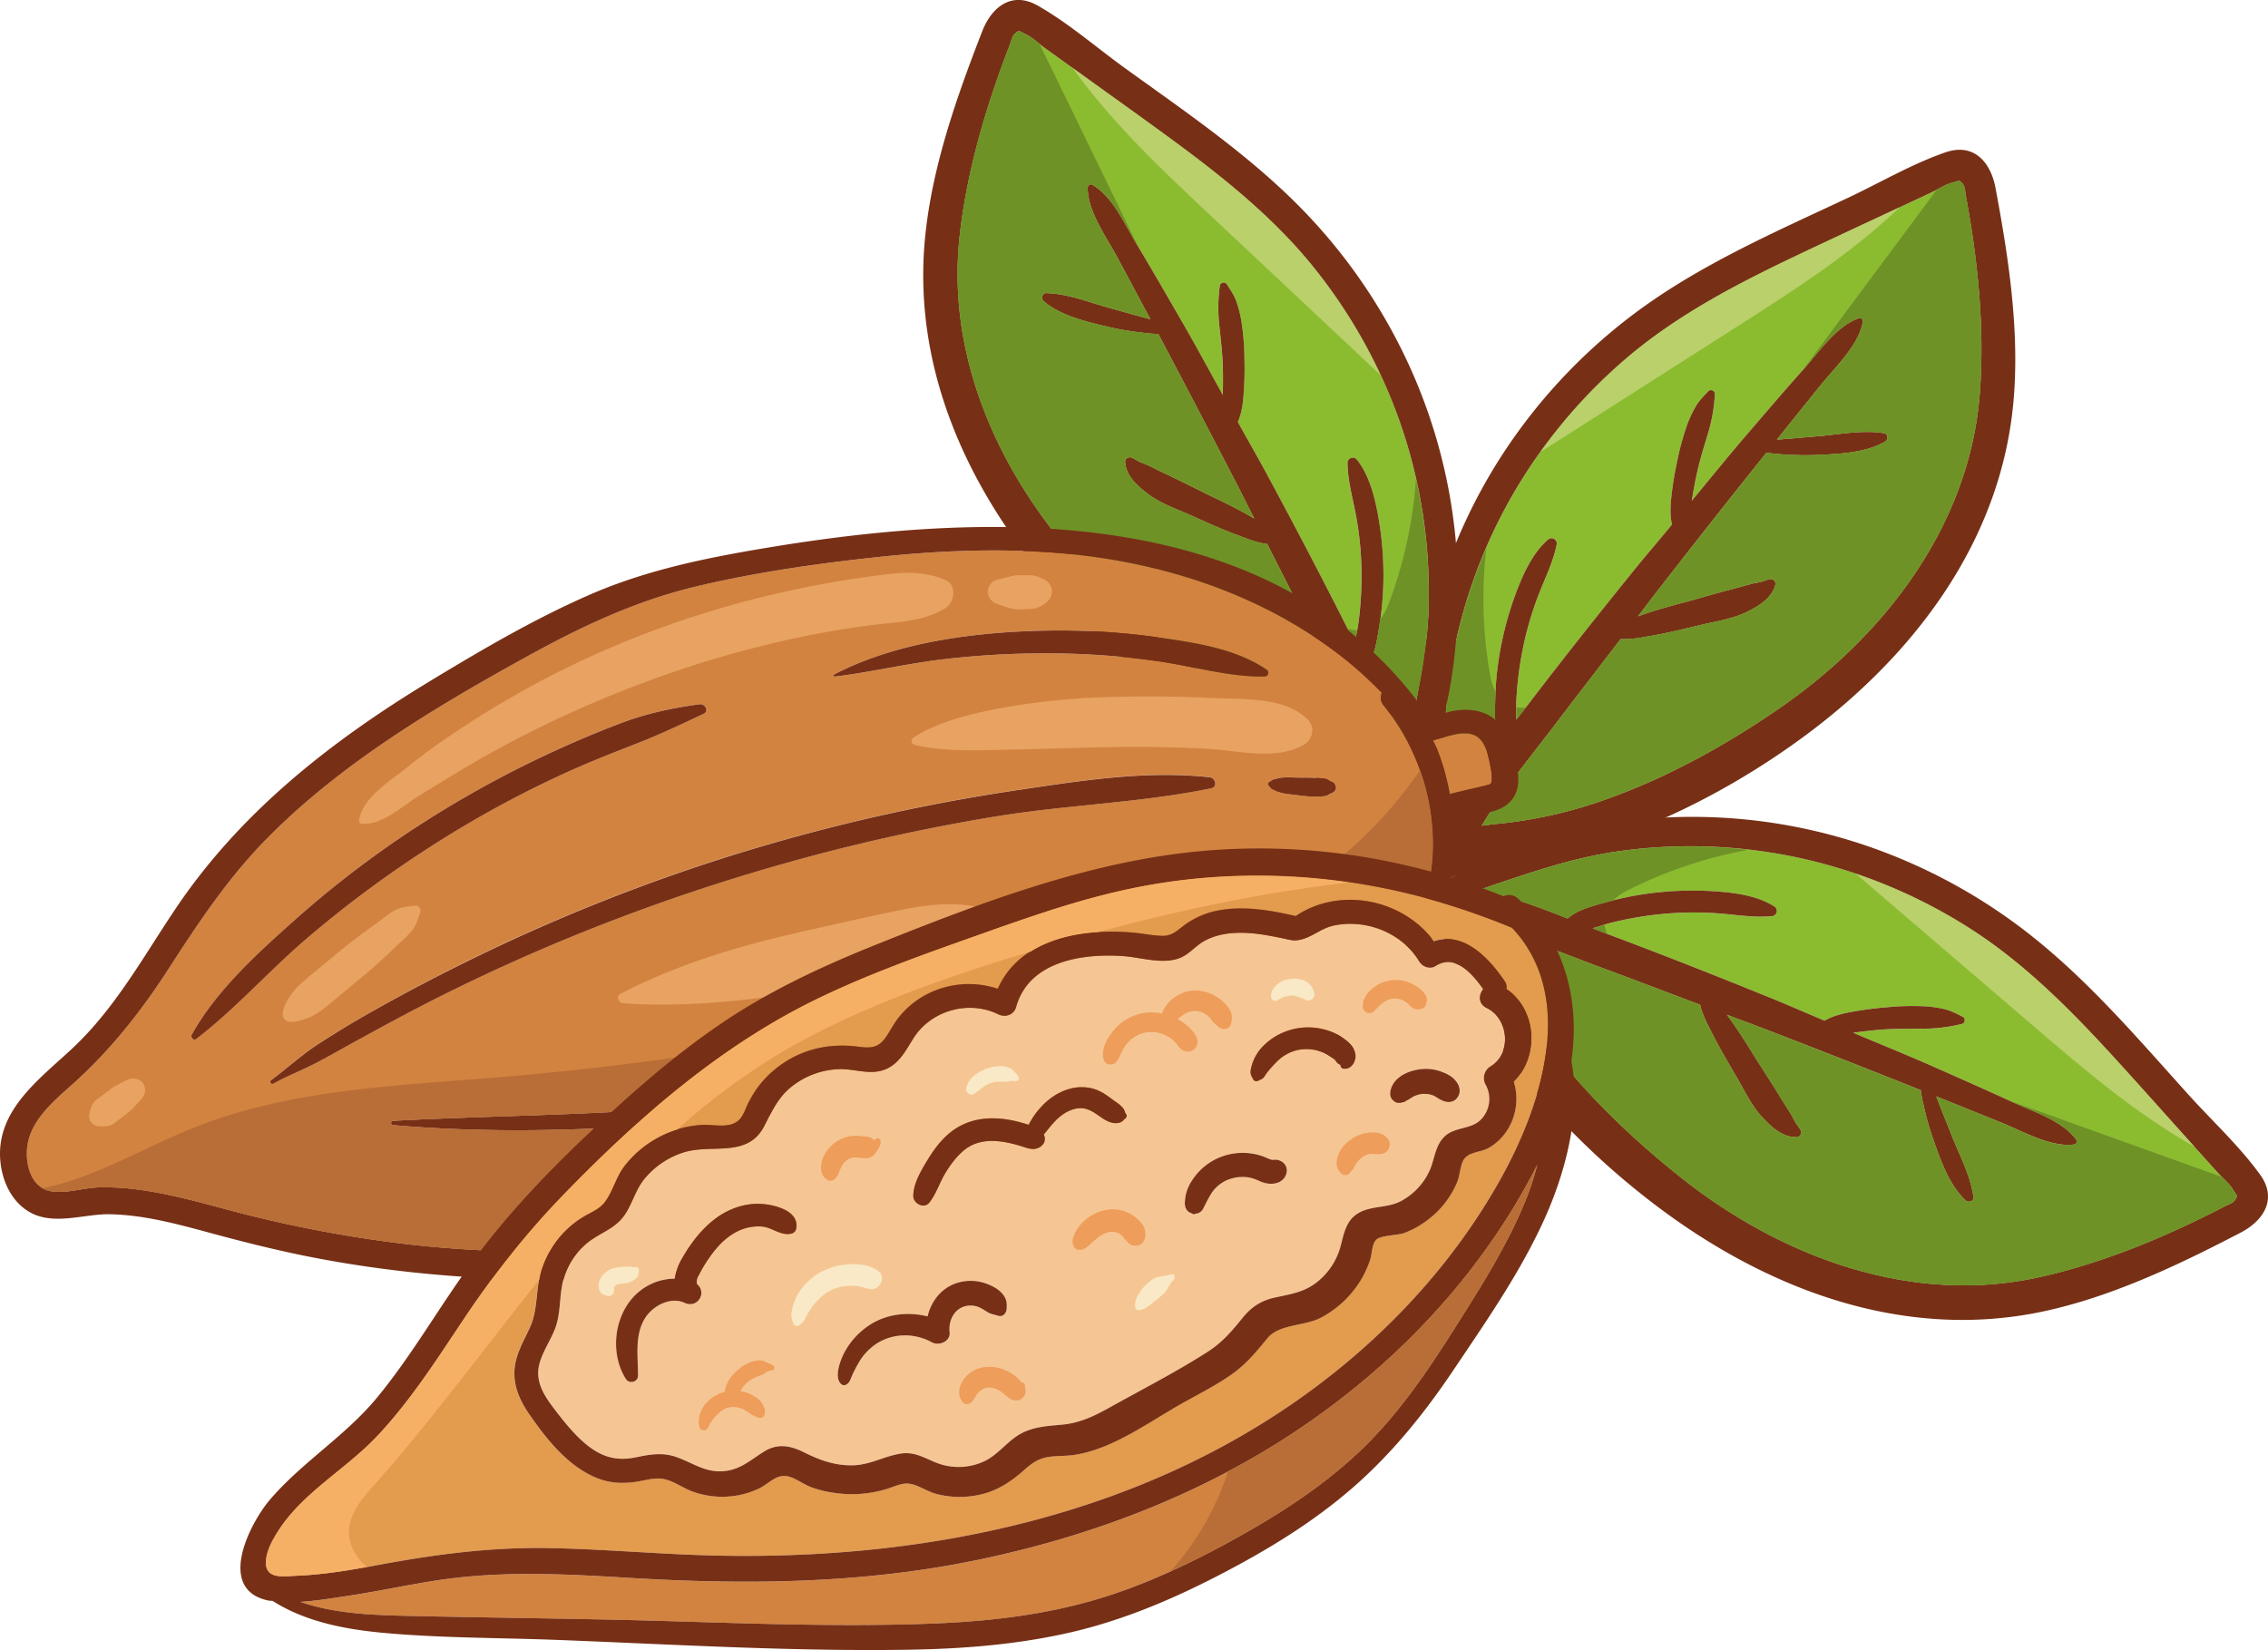 <svg id="Layer_1" data-name="Layer 1" xmlns="http://www.w3.org/2000/svg" viewBox="0 0 1851.79 1347.41"><defs><style>.cls-1{fill:#8bbc30;}.cls-2{fill:#773016;}.cls-3{fill:#6f9227;}.cls-4{fill:#bad06b;}.cls-5{fill:#d38340;}.cls-6{fill:#b96e37;}.cls-7{fill:#e8a363;}.cls-8{fill:#f5c693;}.cls-9{fill:#e39b4e;}.cls-10{fill:#ee9d5b;}.cls-11{fill:#f9e9c6;}.cls-12{fill:#f6b066;}</style></defs><title>nuts look alike</title><path class="cls-1" d="M1222,893.1c11.62-22.26,27.46-42.82,43.28-62.76-4.6-10-3.85-23-3.61-33.68a259.17,259.17,0,0,1,5.27-46.28,271.85,271.85,0,0,1,13.45-45.3c5.4-13.68,13-29.27,24.38-39a4.29,4.29,0,0,1,7.06,4.18c-2.88,14.39-10.17,28.72-15.36,42.44a271.61,271.61,0,0,0-11.94,41,286.81,286.81,0,0,0-5.56,43c-.27,5.16-.07,10.73-.06,16.29,2.72-3.46,5.53-6.94,8.15-10.37,28.63-37.51,58-74.47,87.6-111.16,10.29-12.73,21-25.11,31.38-37.74-1.55-6.2-1.43-13.06-.89-19.21a270.59,270.59,0,0,1,5-31.9,211,211,0,0,1,8.51-31.05,98.49,98.49,0,0,1,6.64-14.1c2.62-4.63,6.73-8.75,10.43-12.62,1.81-1.89,5.49-.42,5.32,2.26a131.71,131.71,0,0,1-4.8,29.34c-2.9,10-6.09,19.81-8.59,29.88-2.3,9.26-3.9,18.61-5.49,28,14.88-17.9,29.47-36,44.64-53.69,15.65-18.22,31.29-36.46,47.24-54.41,12.24-13.78,26.67-35,44.69-41,2-.66,3.38,1.39,3.08,3.12-3.28,18.91-22.63,36.95-34.41,51.6q-17.85,22.23-35.74,44.44c1.88-.11,3.75-.26,5.59-.4,9.25-.71,18.49-1.61,27.74-2.34,17.74-1.42,36.46-5.39,54.22-2.48,3.34.54,3.42,5.38.84,6.86-15.89,9.1-36.34,10-54.16,10.87a240.4,240.4,0,0,1-28.66-.4,125.65,125.65,0,0,1-14.14-1.43q-43.51,54.66-86.52,109.72c-6.17,7.92-12.19,16-18.32,23.9,16.57-6.13,37.23-11.21,41.31-12.35,12.11-3.41,24.19-6.94,36.37-10.08,5.15-1.33,10.23-2.79,15.36-4.19,2.46-.67,5-.9,7.47-1.53s4.54-1.71,6.92-2.16a3.89,3.89,0,0,1,4.69,4.74c-3.12,11.07-13.55,17.09-23,21.86-11,5.56-23.84,7.54-35.86,10.33-13.74,3.19-27.46,6.72-41.37,9.12-6.43,1.11-13.12,2.55-19.65,2.83a51.3,51.3,0,0,1-6.4,0c-17.8,23.18-35.65,46.31-53.33,69.58-20.45,26.92-42.74,53.58-60.11,82.86,3.59-.44,7.42-1,10.6-1.33a368.8,368.8,0,0,0,83.34-17.61c52.88-17.82,103.27-45.42,149.13-77,86.46-59.59,155.57-150,163.63-257.53,4-53.29-1.67-108.54-11.46-161-.45-2.43-.54-6.77-1.95-8.82-3.38-4.92-3.61-3.1-9.24-1.75s-11.56,5.41-16.79,7.86l-36.36,17c-24.76,11.59-49.57,23.08-74.25,34.83-47.88,22.81-95.46,47.48-136.28,81.76a427.19,427.19,0,0,0-95.7,114.35,420.65,420.65,0,0,0-50.49,144.34C1218.58,814.61,1220.84,853.68,1222,893.1Z" transform="translate(-40.82 -225.41)"/><path class="cls-2" d="M1207.37,916.22a29.79,29.79,0,0,0-4.16,6.13c-9.18,10.26,3.65,29.42,18.44,21.87,10.62-5.42,17.89-10.82,30.2-12.56s24.51-2.25,36.71-4c27.35-4,54.09-11.45,79.92-21.24,51.4-19.49,100.57-46.75,144.83-79.3C1603.82,760.52,1675.05,667,1684.9,552c4.92-57.42-4.23-116.88-14.8-173.25-4-21.19-17.83-36.76-40.62-29-27.28,9.34-53.68,24.92-79.78,37.18-53.67,25.2-108.6,49.2-157.8,82.66a451.69,451.69,0,0,0-113.85,111.5,440.19,440.19,0,0,0-73.31,170.35C1194.65,803.27,1189.94,864.69,1207.37,916.22Zm67.93-285.77A427.19,427.19,0,0,1,1371,516.1c40.82-34.28,88.4-59,136.28-81.76,24.68-11.75,49.49-23.24,74.25-34.83l36.36-17c5.23-2.45,11.19-6.51,16.79-7.86s5.86-3.17,9.24,1.75c1.41,2.05,1.5,6.39,1.95,8.82,9.79,52.42,15.46,107.67,11.46,161-8.06,107.49-77.17,197.94-163.63,257.53-45.86,31.61-96.25,59.21-149.13,77a368.8,368.8,0,0,1-83.34,17.61c-3.18.31-7,.89-10.6,1.33,17.37-29.28,39.66-55.94,60.11-82.86,17.68-23.27,35.53-46.4,53.33-69.58a51.3,51.3,0,0,0,6.4,0c6.53-.28,13.22-1.72,19.65-2.83,13.91-2.4,27.63-5.93,41.37-9.12,12-2.79,24.81-4.77,35.86-10.33,9.48-4.77,19.91-10.79,23-21.86a3.89,3.89,0,0,0-4.69-4.74c-2.38.45-4.56,1.55-6.92,2.16s-5,.86-7.47,1.53c-5.13,1.4-10.21,2.86-15.36,4.19-12.18,3.14-24.26,6.67-36.37,10.08-4.08,1.14-24.74,6.22-41.31,12.35,6.13-7.94,12.15-16,18.32-23.9q42.9-55.12,86.52-109.72a125.65,125.65,0,0,0,14.14,1.43,240.4,240.4,0,0,0,28.66.4c17.82-.9,38.27-1.77,54.16-10.87,2.58-1.48,2.5-6.32-.84-6.86-17.76-2.91-36.48,1.06-54.22,2.48-9.25.73-18.49,1.63-27.74,2.34-1.84.14-3.71.29-5.59.4q17.83-22.24,35.74-44.44c11.78-14.65,31.13-32.69,34.41-51.6.3-1.73-1.09-3.78-3.08-3.12-18,6-32.45,27.19-44.69,41-16,17.95-31.59,36.19-47.24,54.41-15.17,17.66-29.76,35.79-44.64,53.69,1.59-9.39,3.19-18.74,5.49-28,2.5-10.07,5.69-19.93,8.59-29.88a131.71,131.71,0,0,0,4.8-29.34c.17-2.68-3.51-4.15-5.32-2.26-3.7,3.87-7.81,8-10.43,12.62a98.49,98.49,0,0,0-6.64,14.1,211,211,0,0,0-8.51,31.05,270.59,270.59,0,0,0-5,31.9c-.54,6.15-.66,13,.89,19.21-10.39,12.63-21.09,25-31.38,37.74-29.65,36.69-59,73.65-87.6,111.16-2.62,3.43-5.43,6.91-8.15,10.37,0-5.56-.21-11.13.06-16.29a286.81,286.81,0,0,1,5.56-43,271.61,271.61,0,0,1,11.94-41c5.19-13.72,12.48-28.05,15.36-42.44a4.29,4.29,0,0,0-7.06-4.18c-11.38,9.73-19,25.32-24.38,39a271.85,271.85,0,0,0-13.45,45.3,259.17,259.17,0,0,0-5.27,46.28c-.24,10.65-1,23.67,3.61,33.68-15.82,19.94-31.66,40.5-43.28,62.76-1.15-39.42-3.41-78.49,2.82-118.31A420.65,420.65,0,0,1,1275.3,630.45Z" transform="translate(-40.82 -225.41)"/><path class="cls-3" d="M1265.27,830.34c-4.6-10-3.85-23-3.61-33.68,0-1.95.31-3.88.4-5.82-2.87-5.3-4.15-11.52-5.15-17.54A360.2,360.2,0,0,1,1254.4,673a424.42,424.42,0,0,0-29.59,101.8c-6.23,39.82-4,78.89-2.82,118.31C1233.61,870.84,1249.45,850.28,1265.27,830.34Z" transform="translate(-40.82 -225.41)"/><path class="cls-3" d="M1657.33,546.16c4-53.29-1.67-108.54-11.46-161-.45-2.43-.54-6.77-1.95-8.82-3.38-4.92-3.6-3.11-9.24-1.75-4.12,1-8.36,3.37-12.44,5.57q-55.08,74.15-110.17,148.28c.67-.75,1.31-1.52,2-2.27,12.24-13.78,26.67-35,44.69-41,2-.66,3.38,1.39,3.08,3.12-3.28,18.91-22.63,36.95-34.41,51.6q-17.85,22.23-35.74,44.44c1.88-.11,3.75-.26,5.59-.4,9.25-.71,18.49-1.61,27.74-2.35,17.74-1.41,36.46-5.38,54.23-2.47,3.33.54,3.41,5.38.83,6.86-15.89,9.1-36.35,10-54.16,10.87a240.4,240.4,0,0,1-28.66-.4,125.65,125.65,0,0,1-14.14-1.43q-43.51,54.66-86.52,109.72c-6.17,7.92-12.19,16-18.32,23.9,16.57-6.13,37.23-11.21,41.31-12.35,12.11-3.4,24.19-6.94,36.37-10.08,5.15-1.33,10.23-2.79,15.36-4.19,2.46-.67,5-.9,7.47-1.53s4.54-1.71,6.92-2.16a3.89,3.89,0,0,1,4.69,4.74c-3.12,11.07-13.55,17.09-23,21.86-11,5.56-23.84,7.54-35.86,10.33-13.74,3.19-27.46,6.72-41.37,9.12-6.43,1.11-13.12,2.55-19.64,2.83a51.46,51.46,0,0,1-6.41,0c-17.8,23.18-35.66,46.31-53.33,69.58-20.45,26.92-42.74,53.58-60.11,82.86,3.59-.44,7.42-1,10.6-1.33a368.8,368.8,0,0,0,83.34-17.61c52.88-17.82,103.27-45.42,149.13-77C1580.17,744.1,1649.27,653.65,1657.33,546.16Z" transform="translate(-40.82 -225.41)"/><path class="cls-3" d="M1286.76,803a26.28,26.28,0,0,1-7.82,0c0,3.32,0,6.59,0,10C1281.53,809.64,1284.22,806.29,1286.76,803Z" transform="translate(-40.82 -225.41)"/><path class="cls-4" d="M1591.82,394.7l-10.29,4.81c-24.76,11.59-49.57,23.07-74.25,34.83-47.88,22.81-95.46,47.48-136.28,81.75a427.91,427.91,0,0,0-72.28,78.33l165-105.25C1508.4,460.69,1553.84,431.09,1591.82,394.7Z" transform="translate(-40.82 -225.41)"/><path class="cls-1" d="M1248.11,952.22c24.67,4.68,48.94,13.87,72.62,23.23,8.24-7.31,20.92-10.37,31.17-13.23a260.3,260.3,0,0,1,45.83-8.38,273.11,273.11,0,0,1,47.25-.27c14.66,1.21,31.79,4,44.4,12a4.28,4.28,0,0,1-2,8c-14.61,1.42-30.43-1.4-45.06-2.39a271.64,271.64,0,0,0-42.69.46,286.45,286.45,0,0,0-42.77,7.16c-5,1.23-10.29,3.05-15.61,4.67,4.1,1.6,8.25,3.27,12.29,4.79,44.2,16.52,88.07,33.85,131.79,51.59,15.16,6.16,30.11,12.8,45.21,19.08,5.49-3.28,12.09-5.15,18.13-6.42a273.59,273.59,0,0,1,32-4.46,211,211,0,0,1,32.19-.85,98.19,98.19,0,0,1,15.42,2.26c5.2,1.16,10.33,3.9,15.1,6.32,2.33,1.19,2,5.13-.62,5.74a131.05,131.05,0,0,1-29.47,3.92c-10.37.11-20.73-.08-31.09.45-9.53.49-18.94,1.67-28.38,2.86,21.44,9,43,17.76,64.33,27.16,22,9.69,44,19.37,65.77,29.42,16.74,7.72,41.18,15.39,52.17,30.89,1.21,1.71-.35,3.63-2.1,3.85-19,2.35-41.92-10.94-59.36-18q-26.45-10.65-52.89-21.32c.65,1.76,1.33,3.51,2,5.23,3.36,8.66,6.9,17.23,10.29,25.87,6.5,16.57,15.73,33.34,18.1,51.18.44,3.35-4.16,4.83-6.32,2.79-13.33-12.57-20.09-31.89-26.12-48.69a240.63,240.63,0,0,1-7.93-27.54,129.09,129.09,0,0,1-2.73-13.94q-64.92-25.8-130.1-51c-9.37-3.6-18.8-7-28.18-10.59,10.67,14.07,21.52,32.38,23.8,36,6.77,10.6,13.65,21.14,20.2,31.88,2.76,4.54,5.63,9,8.46,13.49,1.35,2.16,2.31,4.52,3.63,6.71s3,3.85,4.07,6a3.88,3.88,0,0,1-3.18,5.86c-11.5.23-20.28-8-27.59-15.7-8.53-9-14.13-20.62-20.29-31.32-7-12.23-14.39-24.33-20.73-36.94-2.92-5.84-6.24-11.82-8.41-18a49.81,49.81,0,0,1-1.8-6.14c-27.34-10.31-54.66-20.69-82.06-30.86-31.7-11.76-63.67-25.36-96.73-33.49,1.47,3.31,3.13,6.8,4.34,9.76a368.89,368.89,0,0,0,41,74.65c32.4,45.44,73.42,85.65,117,120.38,82.11,65.46,188.71,105.36,293.92,81.9,52.16-11.63,103.39-33.08,150.72-57.65,2.19-1.14,6.32-2.48,7.87-4.43,3.73-4.66,1.93-4.35-1-9.35s-8.54-9.49-12.39-13.78l-26.84-29.86c-18.27-20.34-36.46-40.75-54.87-61-35.71-39.21-73.12-77.59-117.76-106.71a427.14,427.14,0,0,0-137.2-58.42,420.59,420.59,0,0,0-152.78-6.46C1322.24,926.2,1285.51,939.69,1248.11,952.22Z" transform="translate(-40.82 -225.41)"/><path class="cls-2" d="M1221.74,944.94a29.44,29.44,0,0,0-7.06-2.2c-12.49-5.81-27.1,12-15.59,24,8.27,8.59,15.54,14,20.78,25.26s9.26,22.81,14.49,34a380.86,380.86,0,0,0,43.5,70.33c33.56,43.53,73.92,82.69,117.91,115.6,90,67.31,200.14,108.35,313,84.44,56.37-12,110.63-37.94,161.51-64.41,19.13-10,30-27.73,15.94-47.28-16.85-23.4-39.42-44.14-58.72-65.57-39.68-44-78.58-89.66-124.87-127A451.85,451.85,0,0,0,1562.9,915.4a440.13,440.13,0,0,0-184.29-20.75C1326.15,900,1266,913.31,1221.74,944.94Zm293.19-17.87a427.14,427.14,0,0,1,137.2,58.42c44.64,29.12,82,67.5,117.76,106.71,18.41,20.21,36.6,40.62,54.87,61L1851.6,1183c3.85,4.29,9.48,8.82,12.39,13.78s4.73,4.69,1,9.35c-1.55,1.95-5.68,3.29-7.87,4.43-47.33,24.57-98.56,46-150.72,57.65-105.21,23.46-211.81-16.44-293.92-81.9-43.55-34.73-84.57-74.94-117-120.38a368.89,368.89,0,0,1-41-74.65c-1.21-3-2.87-6.45-4.34-9.76,33.06,8.13,65,21.73,96.73,33.49,27.4,10.17,54.72,20.55,82.06,30.86a49.81,49.81,0,0,0,1.8,6.14c2.17,6.17,5.49,12.15,8.41,18,6.34,12.61,13.69,24.71,20.73,36.94,6.16,10.7,11.76,22.36,20.29,31.32,7.31,7.69,16.09,15.93,27.59,15.7a3.88,3.88,0,0,0,3.18-5.86c-1.12-2.14-2.8-3.92-4.07-6s-2.28-4.55-3.63-6.71c-2.83-4.51-5.7-9-8.46-13.49-6.55-10.74-13.43-21.28-20.2-31.88-2.28-3.57-13.13-21.88-23.8-36,9.38,3.56,18.81,7,28.18,10.59q65.21,25.08,130.1,51a129.09,129.09,0,0,0,2.73,13.94,240.63,240.63,0,0,0,7.93,27.54c6,16.8,12.79,36.12,26.12,48.69,2.16,2,6.76.56,6.32-2.79-2.37-17.84-11.6-34.61-18.1-51.18-3.39-8.64-6.93-17.21-10.29-25.87-.67-1.72-1.35-3.47-2-5.23q26.46,10.62,52.89,21.32c17.44,7,40.32,20.31,59.36,18,1.75-.22,3.31-2.14,2.1-3.85-11-15.5-35.43-23.17-52.17-30.89-21.81-10-43.8-19.73-65.77-29.42-21.3-9.4-42.89-18.11-64.33-27.16,9.44-1.19,18.85-2.37,28.38-2.86,10.36-.53,20.72-.34,31.09-.45a131.05,131.05,0,0,0,29.47-3.92c2.62-.61,3-4.55.62-5.74-4.77-2.42-9.9-5.16-15.1-6.32a98.19,98.19,0,0,0-15.42-2.26,211,211,0,0,0-32.19.85,273.59,273.59,0,0,0-32,4.46c-6,1.27-12.64,3.14-18.13,6.42-15.1-6.28-30-12.92-45.21-19.08-43.72-17.74-87.59-35.07-131.79-51.59-4-1.52-8.19-3.19-12.29-4.79,5.32-1.62,10.59-3.44,15.61-4.67a286.45,286.45,0,0,1,42.77-7.16,271.64,271.64,0,0,1,42.69-.46c14.63,1,30.45,3.81,45.06,2.39a4.28,4.28,0,0,0,2-8c-12.61-8.07-29.74-10.82-44.4-12a273.11,273.11,0,0,0-47.25.27,260.3,260.3,0,0,0-45.83,8.38c-10.25,2.86-22.93,5.92-31.17,13.23-23.68-9.36-48-18.55-72.62-23.23,37.4-12.53,74.13-26,114-31.61A420.59,420.59,0,0,1,1514.93,927.07Z" transform="translate(-40.82 -225.41)"/><path class="cls-3" d="M1320.73,975.45c8.24-7.31,20.92-10.37,31.17-13.23,1.88-.53,3.81-.83,5.7-1.31,4.23-4.28,9.82-7.3,15.29-10a360.43,360.43,0,0,1,95.27-31.5,424.06,424.06,0,0,0-106,1.21c-39.91,5.59-76.64,19.08-114,31.61C1272.78,956.9,1297.05,966.09,1320.73,975.45Z" transform="translate(-40.82 -225.41)"/><path class="cls-3" d="M1706.4,1268.23c52.16-11.62,103.39-33.08,150.72-57.65,2.19-1.14,6.32-2.48,7.87-4.43,3.73-4.66,1.93-4.35-1-9.35-2.15-3.65-5.65-7-8.94-10.29l-173.86-62.42c.91.42,1.84.81,2.75,1.23,16.74,7.72,41.18,15.39,52.17,30.89,1.21,1.71-.35,3.63-2.1,3.85-19,2.35-41.92-10.94-59.36-18q-26.45-10.65-52.89-21.32c.65,1.76,1.33,3.51,2,5.23,3.36,8.66,6.9,17.23,10.29,25.87,6.5,16.57,15.73,33.34,18.1,51.18.44,3.35-4.16,4.83-6.32,2.79-13.33-12.57-20.09-31.9-26.12-48.69a240.63,240.63,0,0,1-7.93-27.54,129.09,129.09,0,0,1-2.73-13.94q-64.92-25.8-130.1-51c-9.37-3.61-18.8-7-28.18-10.6,10.67,14.07,21.52,32.38,23.8,36,6.77,10.6,13.65,21.14,20.2,31.88,2.76,4.54,5.63,9,8.46,13.49,1.35,2.16,2.31,4.52,3.63,6.7s3,3.86,4.07,6a3.88,3.88,0,0,1-3.18,5.86c-11.5.23-20.28-8-27.59-15.7-8.53-9-14.13-20.62-20.29-31.32-7-12.22-14.39-24.33-20.72-36.94-2.93-5.84-6.25-11.82-8.42-18a49.81,49.81,0,0,1-1.8-6.14c-27.34-10.31-54.66-20.69-82.06-30.86-31.7-11.76-63.67-25.36-96.73-33.49,1.47,3.31,3.13,6.8,4.34,9.76a369.38,369.38,0,0,0,41,74.65c32.4,45.44,73.42,85.65,117,120.37C1494.59,1251.79,1601.19,1291.69,1706.4,1268.23Z" transform="translate(-40.82 -225.41)"/><path class="cls-3" d="M1353.15,988.08a26.32,26.32,0,0,1-2.26-7.49c-3.19,1-6.33,1.87-9.6,2.87C1345.25,985,1349.24,986.6,1353.15,988.08Z" transform="translate(-40.82 -225.41)"/><path class="cls-4" d="M1832.35,1161.6l-7.59-8.44c-18.27-20.34-36.46-40.75-54.87-61-35.71-39.21-73.12-77.59-117.76-106.71A427.45,427.45,0,0,0,1556.21,939l148.59,127.41C1745,1100.92,1786.51,1135.82,1832.35,1161.6Z" transform="translate(-40.82 -225.41)"/><path class="cls-1" d="M1188.08,839.24c-7.31-24-19.07-47.16-30.93-69.69,6.37-9,8-21.91,9.78-32.42a259,259,0,0,0,3.38-46.46,272.88,272.88,0,0,0-4.85-47c-2.78-14.44-7.36-31.17-16.75-42.83a4.29,4.29,0,0,0-7.71,2.8c.18,14.68,4.69,30.11,7.26,44.55a272.62,272.62,0,0,1,4.15,42.48,287.53,287.53,0,0,1-2.49,43.3c-.69,5.11-1.92,10.55-3,16-2-3.89-4.14-7.84-6.09-11.7-21.2-42.15-43.17-83.89-65.54-125.44-7.75-14.4-16-28.54-23.85-42.88,2.67-5.8,3.81-12.57,4.43-18.71a273.9,273.9,0,0,0,1-32.28,211.53,211.53,0,0,0-2.63-32.09,98.26,98.26,0,0,0-3.91-15.08c-1.72-5.05-5-9.85-7.92-14.33-1.43-2.2-5.31-1.44-5.65,1.23a131.26,131.26,0,0,0-.7,29.72c1,10.32,2.32,20.6,2.91,31,.55,9.52.39,19,.23,28.53-11.32-20.34-22.31-40.86-34-61-12-20.8-24-41.61-36.35-62.21-9.49-15.8-19.76-39.27-36.35-48.52-1.83-1-3.58.74-3.6,2.49-.28,19.19,15.41,40.5,24.27,57.08q13.44,25.14,26.91,50.28c-1.82-.46-3.64-.95-5.42-1.43-9-2.4-17.87-5-26.83-7.43-17.17-4.67-34.84-12-52.83-12.46-3.38-.08-4.36,4.66-2.09,6.59,13.93,11.88,33.88,16.51,51.22,20.69a240.93,240.93,0,0,0,28.24,4.91,125.17,125.17,0,0,0,14.16,1.21q32.65,61.76,64.74,123.83c4.59,8.92,9,17.93,13.58,26.87-15.14-9.09-34.51-17.9-38.31-19.78-11.27-5.58-22.5-11.29-33.88-16.63-4.81-2.26-9.53-4.63-14.32-7-2.3-1.11-4.75-1.8-7.06-2.88s-4.15-2.52-6.41-3.4a3.88,3.88,0,0,0-5.48,3.79c1,11.46,10.16,19.3,18.59,25.74,9.83,7.51,22,11.82,33.34,16.78,12.91,5.68,25.74,11.68,39,16.61,6.12,2.28,12.43,4.93,18.79,6.42a50,50,0,0,0,6.31,1.13c13.2,26.07,26.47,52.1,39.54,78.24,15.12,30.25,32.09,60.56,43.76,92.55-3.46-1.1-7.11-2.38-10.18-3.26a369,369,0,0,1-78.65-32.73c-48.67-27.29-93.08-63.73-132.31-103.26-74-74.56-125.15-176.23-113.2-283.35,5.92-53.11,21.72-106.36,41-156.07.89-2.3,1.78-6.55,3.55-8.31,4.23-4.21,4.11-2.38,9.4,0s10.36,7.45,15,10.82L926,287.68c22.19,16,44.45,31.84,66.53,48,42.84,31.27,85,64.31,118.81,105.54a427.38,427.38,0,0,1,72.92,130.08,420.63,420.63,0,0,1,22.92,151.18C1206,762.73,1196.5,800.71,1188.08,839.24Z" transform="translate(-40.82 -225.41)"/><path class="cls-2" d="M1231.22,703.28a440.25,440.25,0,0,0-40.56-181,451.73,451.73,0,0,0-91.27-130.63c-42.16-42-91.71-75.72-139.79-110.41-23.39-16.87-46.45-37.06-71.54-51.28-20.95-11.88-37.44.86-45.27,21C822,304.39,802,361.13,796.22,418.47c-11.58,114.79,41.13,219.87,117.77,302,37.48,40.17,80.76,76.06,127.67,104.72,23.58,14.4,48.47,26.67,74.62,35.64,11.65,4,23.67,6.79,35.33,10.74s17.92,10.63,27.35,17.93c13.15,10.15,29.3-6.3,22.17-18.09a29.21,29.21,0,0,0-3-6.78C1224.84,817.24,1231.56,756,1231.22,703.28Zm-24,19.16c-1.23,40.29-10.68,78.27-19.1,116.8-7.31-24-19.07-47.16-30.93-69.69,6.37-9,8-21.91,9.78-32.42a259,259,0,0,0,3.38-46.46,272.88,272.88,0,0,0-4.85-47c-2.78-14.44-7.36-31.17-16.75-42.83a4.29,4.29,0,0,0-7.71,2.8c.18,14.68,4.69,30.11,7.26,44.55a272.62,272.62,0,0,1,4.15,42.48,287.53,287.53,0,0,1-2.49,43.3c-.69,5.11-1.92,10.55-3,16-2-3.89-4.14-7.84-6.09-11.7-21.2-42.15-43.17-83.89-65.54-125.44-7.75-14.4-16-28.54-23.85-42.88,2.67-5.8,3.81-12.57,4.43-18.71a273.9,273.9,0,0,0,1-32.28,211.53,211.53,0,0,0-2.63-32.09,98.26,98.26,0,0,0-3.91-15.08c-1.72-5.05-5-9.85-7.92-14.33-1.43-2.2-5.31-1.44-5.65,1.23a131.26,131.26,0,0,0-.7,29.72c1,10.32,2.32,20.6,2.91,31,.55,9.52.39,19,.23,28.53-11.32-20.34-22.31-40.86-34-61-12-20.8-24-41.61-36.35-62.21-9.49-15.8-19.76-39.27-36.35-48.52-1.83-1-3.58.74-3.6,2.49-.28,19.19,15.41,40.5,24.27,57.08q13.44,25.14,26.91,50.28c-1.82-.46-3.64-.95-5.42-1.43-9-2.4-17.87-5-26.83-7.43-17.17-4.67-34.84-12-52.83-12.46-3.38-.08-4.36,4.66-2.09,6.59,13.93,11.88,33.88,16.51,51.22,20.69a240.93,240.93,0,0,0,28.24,4.91,125.17,125.17,0,0,0,14.16,1.21q32.65,61.76,64.74,123.83c4.59,8.92,9,17.93,13.58,26.87-15.14-9.09-34.51-17.9-38.31-19.78-11.27-5.58-22.5-11.29-33.88-16.63-4.81-2.26-9.53-4.63-14.32-7-2.3-1.11-4.75-1.8-7.06-2.88s-4.15-2.52-6.41-3.4a3.88,3.88,0,0,0-5.48,3.79c1,11.46,10.16,19.3,18.59,25.74,9.83,7.51,22,11.82,33.34,16.78,12.91,5.68,25.74,11.68,39,16.61,6.12,2.28,12.43,4.93,18.79,6.42a50,50,0,0,0,6.31,1.13c13.2,26.07,26.47,52.1,39.54,78.24,15.12,30.25,32.09,60.56,43.76,92.55-3.46-1.1-7.11-2.38-10.18-3.26a369,369,0,0,1-78.65-32.73c-48.67-27.29-93.08-63.73-132.31-103.26-74-74.56-125.15-176.23-113.2-283.35,5.92-53.11,21.72-106.36,41-156.07.89-2.3,1.78-6.55,3.55-8.31,4.23-4.21,4.11-2.38,9.4,0s10.36,7.45,15,10.82L926,287.68c22.19,16,44.45,31.84,66.53,48,42.84,31.27,85,64.31,118.81,105.54a427.38,427.38,0,0,1,72.92,130.08A420.63,420.63,0,0,1,1207.18,722.44Z" transform="translate(-40.82 -225.41)"/><path class="cls-3" d="M1157.15,769.55c6.37-9,8-21.91,9.78-32.42.32-1.92.41-3.87.68-5.8,3.8-4.67,6.21-10.56,8.31-16.28a360.8,360.8,0,0,0,21-98.12,424,424,0,0,1,10.25,105.51c-1.23,40.29-10.68,78.27-19.1,116.8C1180.77,815.22,1169,792.08,1157.15,769.55Z" transform="translate(-40.82 -225.41)"/><path class="cls-3" d="M824.39,417.79c5.92-53.11,21.72-106.36,41-156.07.89-2.3,1.78-6.55,3.55-8.31,4.23-4.21,4.11-2.38,9.4,0,3.87,1.73,7.59,4.85,11.2,7.77l80.84,166.09c-.51-.86-1-1.73-1.51-2.6-9.49-15.8-19.76-39.27-36.35-48.52-1.83-1-3.58.74-3.61,2.49-.27,19.19,15.42,40.5,24.28,57.08q13.44,25.14,26.91,50.28c-1.82-.46-3.64-.95-5.42-1.43-9-2.4-17.87-5-26.83-7.43-17.17-4.67-34.84-12-52.83-12.46-3.38-.08-4.35,4.66-2.09,6.59,13.93,11.88,33.88,16.51,51.22,20.69a240.93,240.93,0,0,0,28.24,4.91,125.17,125.17,0,0,0,14.16,1.21q32.65,61.76,64.74,123.83c4.59,8.92,9,17.93,13.58,26.87-15.14-9.09-34.51-17.9-38.31-19.78-11.27-5.58-22.5-11.29-33.88-16.63-4.81-2.26-9.53-4.63-14.32-7-2.3-1.11-4.75-1.8-7.06-2.88s-4.15-2.52-6.41-3.4a3.88,3.88,0,0,0-5.48,3.79c1,11.46,10.16,19.3,18.59,25.74,9.83,7.51,22,11.82,33.33,16.78,12.92,5.68,25.75,11.68,39,16.61,6.12,2.28,12.43,4.93,18.79,6.42a50.1,50.1,0,0,0,6.3,1.13c13.21,26.07,26.48,52.1,39.55,78.24,15.12,30.25,32.09,60.56,43.76,92.55-3.46-1.1-7.11-2.38-10.18-3.27a368.45,368.45,0,0,1-78.65-32.72c-48.67-27.29-93.08-63.73-132.31-103.26C863.63,626.58,812.44,524.91,824.39,417.79Z" transform="translate(-40.82 -225.41)"/><path class="cls-3" d="M1141.09,738.69a26.75,26.75,0,0,0,7.69,1.44c-.61,3.27-1.18,6.49-1.82,9.84C1145,746.21,1143,742.42,1141.09,738.69Z" transform="translate(-40.82 -225.41)"/><path class="cls-4" d="M916.78,281.05l9.22,6.63c22.19,16,44.45,31.84,66.53,48,42.84,31.27,85,64.31,118.81,105.54a427,427,0,0,1,56.55,90.34L1025.17,397.57C986.56,361.33,947.37,323.83,916.78,281.05Z" transform="translate(-40.82 -225.41)"/><path class="cls-5" d="M225.08,1212.78a1032.36,1032.36,0,0,0,146.8,28.45c99.25,11.52,199,6,298.3-2.55,95.37-8.18,191.26-22.94,280.87-57.89,78.13-30.47,156.53-77.23,210.25-142.71,28.89-35.21,49.12-75.95,49.48-122.21a180,180,0,0,0-40.22-114.42,10.06,10.06,0,0,1-1.54-10.31,325.4,325.4,0,0,0-27.86-25.69c-67.21-54.29-151.61-81.69-237-88.53-49.57-4-99.46-1.74-148.84,3.61s-99.6,12.54-148,24.25c-47.91,11.59-91.23,32-134.25,55.64-38.52,21.19-76.7,43.14-113.22,67.64-36,24.11-70.22,50.82-100.68,81.64-31.49,31.87-55.76,68.25-80,105.72-23.41,36.26-48.59,68.23-80.91,96.91-14.12,12.53-31.06,27.19-34.8,46.66-2.8,14.57,1.54,35.71,18.43,39.06,12,2.38,26.45-2.58,38.75-3a200.21,200.21,0,0,1,33.55,1.88C178.32,1200.07,201.67,1206.54,225.08,1212.78Zm446.34-77.23c-102.28,11-206.89,17.56-309.5,8.65a1.79,1.79,0,0,1,0-3.58c101.87-5.43,203.86-4.13,305.11-18.75,49.65-7.17,99.05-15.67,147.79-27.62s95.66-30,144.72-40.11c3.82-.78,6.19,4.29,2.7,6.39-43.51,26.06-94,38.14-143,49.6A1228.68,1228.68,0,0,1,671.42,1135.55Zm412.88-92c-22.18,22.17-52.16,36.44-80.68,48.91-28.06,12.27-57.29,24.26-87.9,27.47-.77.08-1-1.09-.39-1.43,27.53-14.16,57-24.12,84.78-37.92,27.33-13.56,53.1-30.49,81.38-41.88C1084.29,1037.6,1086.21,1041.67,1084.3,1043.58Zm34.57-58.33c-1.47,2.47-2.66,5.38-4.76,7.37a48.76,48.76,0,0,1-7.18,5.36,147.74,147.74,0,0,1-13.85,8.15,112.8,112.8,0,0,1-15.72,6.73,46.68,46.68,0,0,1-8,2.16c-2.54.3-5.31-.43-7.86-.71a.87.87,0,0,1-.6-1.46c1.72-1.83,3.19-4.17,5.17-5.71a70.61,70.61,0,0,1,7.08-4.35c4.42-2.69,9-5.12,13.45-7.81,4.59-2.77,9.22-5.45,13.68-8.44a55.77,55.77,0,0,1,7-4.3c2.38-1.11,5.14-1.35,7.68-2.06A3.48,3.48,0,0,1,1118.87,985.25Zm-38.25-123.4c1.1-.31,2-.47,3.12-.81a27.27,27.27,0,0,1,6.39-.79c3.91-.19,7.89.11,11.8.12,4.12,0,8.2-.06,12.31.23,2,.13,3.94.21,5.91.4a12.26,12.26,0,0,1,5.09,1.23,10.64,10.64,0,0,1,1.2.95c2.55.91,5.25,2.14,5.25,5.32s-2.87,4.37-5.41,5.29l-1,.81a9.33,9.33,0,0,1-3.63,1,38.26,38.26,0,0,1-4.42.22c-2.62,0-5.27.12-7.88-.1-5.58-.49-11.16-1.19-16.72-1.92a39,39,0,0,1-8.4-1.8c-1.42-.53-2.86-1.21-4.22-1.88a5.71,5.71,0,0,1-1.67-1.06c-.38-.38-.62-1.06-1.06-1.38-1.19-.88-1.67-3.07,0-3.83C1078.51,863.28,1079.2,862.25,1080.62,861.85ZM722,776.16c51.94-27.15,117.89-35,175.77-35.86a574.87,574.87,0,0,1,92.59,6.14c28.95,4.26,59.83,9.06,84.59,25.72a3.1,3.1,0,0,1-1.55,5.72c-28.91.43-57.31-8.15-85.73-12.33a631.89,631.89,0,0,0-89.9-6.61,703.82,703.82,0,0,0-89.92,5.23c-28.61,3.59-56.78,10.22-85.38,13.74C721.5,778,721.18,776.57,722,776.16Zm149.44,94.37c51.54-7.65,105-16.28,157.05-10.51,4.77.53,6.7,7.9,1.22,9C972.3,881,913,882.47,855.13,891.86c-103.81,16.84-205.8,44.47-304.26,81.36a1569.36,1569.36,0,0,0-146.95,63.94c-23.58,11.7-46.67,24.24-69.76,36.84-11.88,6.49-23.62,13.31-35.62,19.56-11.29,5.87-23.49,10.56-34.52,16.7-2,1.09-3.45-1.67-1.72-3,13-9.53,24.56-20.37,38.25-29.25,12-7.81,24.25-15.35,36.68-22.49q39.38-22.58,80-42.82A1508,1508,0,0,1,714.52,902.19,1545.56,1545.56,0,0,1,871.41,870.53Zm-674,199.74c19.83-35.81,53.61-66.47,83.84-93.37A833,833,0,0,1,380.35,901a876.17,876.17,0,0,1,111-61.37c18.31-8.44,36.91-16.36,55.77-23.5,21.74-8.22,42.06-12.55,64.89-15.65,4.32-.59,8.07,5.53,3.28,7.79-18.16,8.59-35.62,16.89-54.45,24.23-20,7.79-39.84,15.57-59.34,24.49a875.34,875.34,0,0,0-109.35,59.85,921.18,921.18,0,0,0-101.7,75.57c-30.43,26.13-57.71,57.08-89.5,81.43C198.76,1075.59,196.21,1072.38,197.38,1070.27Z" transform="translate(-40.82 -225.41)"/><path class="cls-5" d="M1224.63,873.87c3.25-1,6.69-1.75,9.91-2.5,6.54-1.53,13.12-2.93,19.63-4.6.67-.18,3.89-1.25,2.22-.52a16.26,16.26,0,0,0,1.65-.88l.61-1c-.9,1.53-.12,0,.1-.89.06-.21.07-.18.1-.31s0,0,0-.12a14.54,14.54,0,0,1,0-1.47c0-1.16,0-2.32-.11-3.48,0-.63-.46-3.67-.13-1.6-.18-1.12-.37-2.24-.56-3.36a105.88,105.88,0,0,0-3.08-13.41q-.57-1.82-1.26-3.6c-.23-.51-.47-1-.73-1.53-.43-.83-.89-1.66-1.38-2.46-.33-.54-.67-1.05-1-1.57l-.39-.5c.16.23-1-1.06-1-1-.33-.34-.67-.66-1-1s-.69-.64-1.07-.93c1.32,1-.15,0-.38-.16-.92-.51-1.8-1.08-2.77-1.5,1.1.47-1.51-.42-2-.55-.74-.19-1.51-.36-2.27-.48h-.18c-1.23-.09-2.45-.14-3.67-.11a27.12,27.12,0,0,0-6,.64c-5.07,1-10.1,2.53-15.09,3.92-1.31.36-2.64.81-4,1.17,1.25,2.69,2.67,5.27,3.76,8.06A198.15,198.15,0,0,1,1224.63,873.87Z" transform="translate(-40.82 -225.41)"/><path class="cls-2" d="M211.7,1232c25.85,7,51.74,13.59,78,18.9,106.18,21.45,213,23.14,320.71,16.39,104.87-6.57,211.07-17.79,311.35-50.74,85.07-28,167.24-72.12,228.09-139,30.66-33.73,59-71.75,71.48-116.25a191.13,191.13,0,0,0,6.12-66.23c4.84-.41,9.87-2,14.16-3,7-1.64,14.43-2.79,21.25-5.15,7.93-2.75,13.9-8.12,16.42-16.25,2.09-6.73,1.12-14-.19-20.74-2.34-12-5.77-24.52-14.24-33.79-9.91-10.84-24.73-12.76-38.47-10a73.85,73.85,0,0,0-21.24,8.26c-.73.4-1,1.09-1.6,1.58-2.08-3.6-4.11-7.21-6.37-10.7a6.79,6.79,0,0,0,0-8.5C1073.85,636.45,849.1,642.66,669.5,672.3c-50.34,8.31-100,18.18-147,38.67-45.36,19.77-88.75,45.25-131,70.88C311.13,830.61,237.1,888.61,184.22,967.37c-26.39,39.3-49.45,81.56-84.39,114.2-27.59,25.78-63.81,51.63-58.48,94.29,2,15.69,9.61,31.33,23.77,39.39,19.67,11.22,44.62,1.22,65.79,1.69C158.43,1217.57,185.29,1224.83,211.7,1232ZM1214.78,828.86c5-1.39,10-2.92,15.09-3.92a27.12,27.12,0,0,1,6-.64c1.22,0,2.44,0,3.67.11h.18c.76.12,1.53.29,2.27.48.47.13,3.08,1,2,.55,1,.42,1.85,1,2.77,1.5.23.13,1.7,1.19.38.16.38.29.72.61,1.07.93s.69.63,1,1c0,0,1.14,1.25,1,1l.39.5c.35.52.69,1,1,1.57.49.8,1,1.63,1.38,2.46.26.51.5,1,.73,1.53q.69,1.78,1.26,3.6a105.88,105.88,0,0,1,3.08,13.41c.19,1.12.38,2.24.56,3.36-.33-2.07.08,1,.13,1.6.08,1.16.12,2.32.11,3.48a14.54,14.54,0,0,0,0,1.47c0,.14,0,.06,0,.12s0,.1-.1.31c-.22.88-1,2.42-.1.89l-.61,1a16.26,16.26,0,0,1-1.65.88c1.67-.73-1.55.34-2.22.52-6.51,1.67-13.09,3.07-19.63,4.6-3.22.75-6.66,1.48-9.91,2.5a198.15,198.15,0,0,0-10.07-35.78c-1.09-2.79-2.51-5.37-3.76-8.06C1212.14,829.67,1213.47,829.22,1214.78,828.86ZM81.94,1198.05c-16.89-3.35-21.23-24.49-18.43-39.06,3.74-19.47,20.68-34.13,34.8-46.66,32.32-28.68,57.5-60.65,80.91-96.91,24.19-37.47,48.46-73.85,80-105.72,30.46-30.82,64.73-57.53,100.68-81.64,36.52-24.5,74.7-46.45,113.22-67.64,43-23.65,86.34-44,134.25-55.64,48.44-11.71,98.53-18.89,148-24.25s99.27-7.58,148.84-3.61c85.35,6.84,169.75,34.24,237,88.53A325.4,325.4,0,0,1,1169,791.14a10.06,10.06,0,0,0,1.54,10.31,180,180,0,0,1,40.22,114.42c-.36,46.26-20.59,87-49.48,122.21-53.72,65.48-132.12,112.24-210.25,142.71-89.61,35-185.5,49.71-280.87,57.89-99.26,8.51-199,14.07-298.3,2.55a1032.36,1032.36,0,0,1-146.8-28.45c-23.41-6.24-46.76-12.71-70.84-15.88a200.21,200.21,0,0,0-33.55-1.88C108.39,1195.47,94,1200.43,81.94,1198.05Z" transform="translate(-40.82 -225.41)"/><path class="cls-2" d="M201,1073.88c31.79-24.35,59.07-55.3,89.5-81.43a921.18,921.18,0,0,1,101.7-75.57A875.34,875.34,0,0,1,501.54,857c19.5-8.92,39.38-16.7,59.34-24.49,18.83-7.34,36.29-15.64,54.45-24.23,4.79-2.26,1-8.38-3.28-7.79-22.83,3.1-43.15,7.43-64.89,15.65-18.86,7.14-37.46,15.06-55.77,23.5a876.17,876.17,0,0,0-111,61.37,833,833,0,0,0-99.13,75.86c-30.23,26.9-64,57.56-83.84,93.37C196.21,1072.38,198.76,1075.59,201,1073.88Z" transform="translate(-40.82 -225.41)"/><path class="cls-2" d="M807.82,764.17a703.82,703.82,0,0,1,89.92-5.23,631.89,631.89,0,0,1,89.9,6.61c28.42,4.18,56.82,12.76,85.73,12.33a3.1,3.1,0,0,0,1.55-5.72c-24.76-16.66-55.64-21.46-84.59-25.72a574.87,574.87,0,0,0-92.59-6.14c-57.88.89-123.83,8.71-175.77,35.86-.79.41-.47,1.86.47,1.75C751,774.39,779.21,767.76,807.82,764.17Z" transform="translate(-40.82 -225.41)"/><path class="cls-2" d="M337.23,1055.57c-12.43,7.14-24.66,14.68-36.68,22.49-13.69,8.88-25.27,19.72-38.25,29.25-1.73,1.28-.24,4,1.72,3,11-6.14,23.23-10.83,34.52-16.7,12-6.25,23.74-13.07,35.62-19.56,23.09-12.6,46.18-25.14,69.76-36.84a1569.36,1569.36,0,0,1,147-63.94c98.46-36.89,200.45-64.52,304.26-81.36,57.89-9.39,117.17-10.9,174.55-22.8,5.48-1.14,3.55-8.51-1.22-9-52.08-5.77-105.51,2.86-157.05,10.51a1545.56,1545.56,0,0,0-156.89,31.66,1508,1508,0,0,0-297.25,110.56Q376.64,1033,337.23,1055.57Z" transform="translate(-40.82 -225.41)"/><path class="cls-2" d="M1077.24,867.69c.44.32.68,1,1.06,1.38a5.71,5.71,0,0,0,1.67,1.06c1.36.67,2.8,1.35,4.22,1.88a39,39,0,0,0,8.4,1.8c5.56.73,11.14,1.43,16.72,1.92,2.61.22,5.26.12,7.88.1a38.26,38.26,0,0,0,4.42-.22,9.33,9.33,0,0,0,3.63-1l1-.81c2.54-.92,5.41-2.07,5.41-5.29s-2.7-4.41-5.25-5.32a10.64,10.64,0,0,0-1.2-.95,12.26,12.26,0,0,0-5.09-1.23c-2-.19-3.94-.27-5.91-.4-4.11-.29-8.19-.22-12.31-.23-3.91,0-7.89-.31-11.8-.12a27.27,27.27,0,0,0-6.39.79c-1.1.34-2,.5-3.12.81-1.42.4-2.11,1.43-3.38,2C1075.57,864.62,1076.05,866.81,1077.24,867.69Z" transform="translate(-40.82 -225.41)"/><path class="cls-2" d="M959.54,1054.14c-49.06,10.06-96,28.15-144.72,40.11S716.68,1114.7,667,1121.87c-101.25,14.62-203.24,13.32-305.11,18.75a1.79,1.79,0,0,0,0,3.58c102.61,8.91,207.22,2.34,309.5-8.65a1228.68,1228.68,0,0,0,147.78-25.42c49.09-11.46,99.53-23.54,143-49.6C965.73,1058.43,963.36,1053.36,959.54,1054.14Z" transform="translate(-40.82 -225.41)"/><path class="cls-2" d="M1081.49,1038.73c-28.28,11.39-54,28.32-81.38,41.88-27.78,13.8-57.25,23.76-84.78,37.92-.65.34-.38,1.51.39,1.43,30.61-3.21,59.84-15.2,87.9-27.47,28.52-12.47,58.5-26.74,80.68-48.91C1086.21,1041.67,1084.29,1037.6,1081.49,1038.73Z" transform="translate(-40.82 -225.41)"/><path class="cls-2" d="M1115,980.18c-2.54.71-5.3,1-7.68,2.06a55.77,55.77,0,0,0-7,4.3c-4.46,3-9.09,5.67-13.68,8.44-4.44,2.69-9,5.12-13.45,7.81a70.61,70.61,0,0,0-7.08,4.35c-2,1.54-3.45,3.88-5.17,5.71a.87.87,0,0,0,.6,1.46c2.55.28,5.32,1,7.86.71a46.68,46.68,0,0,0,8-2.16,112.8,112.8,0,0,0,15.72-6.73,147.74,147.74,0,0,0,13.85-8.15,48.76,48.76,0,0,0,7.18-5.36c2.1-2,3.29-4.9,4.76-7.37A3.48,3.48,0,0,0,1115,980.18Z" transform="translate(-40.82 -225.41)"/><path class="cls-6" d="M1095.18,954.25c-45.06,27.28-95.74,43.75-146.33,58.42a2559.48,2559.48,0,0,1-503,92.59c-82.94,6.8-167.93,9.92-245.35,40.45-34,13.4-65.85,31.88-100.48,43.42a213.71,213.71,0,0,1-24.31,6.52,20.16,20.16,0,0,0,6.24,2.4c12,2.38,26.45-2.58,38.75-3a201.28,201.28,0,0,1,33.55,1.89c24.08,3.17,47.43,9.64,70.84,15.88a1032.36,1032.36,0,0,0,146.8,28.45c99.25,11.52,199,6,298.3-2.55,95.37-8.18,191.26-22.94,280.87-57.89,78.13-30.47,156.53-77.23,210.25-142.71,28.89-35.21,49.12-75.95,49.48-122.21a178.56,178.56,0,0,0-10.54-61.58C1172.72,894.5,1136.87,929,1095.18,954.25Zm-423.77,181.3c-102.27,11-206.88,17.56-309.49,8.65a1.79,1.79,0,0,1,0-3.58c101.87-5.43,203.85-4.13,305.11-18.75,49.65-7.16,99.05-15.67,147.79-27.63s95.66-30,144.72-40.1c3.82-.78,6.19,4.29,2.7,6.39-43.51,26.06-94,38.14-143,49.6A1228.5,1228.5,0,0,1,671.41,1135.55Zm412.89-92c-22.18,22.17-52.16,36.44-80.68,48.91-28.06,12.27-57.29,24.26-87.9,27.47-.77.08-1-1.09-.39-1.43,27.53-14.16,57-24.13,84.78-37.92,27.33-13.56,53.1-30.49,81.38-41.88C1084.29,1037.6,1086.21,1041.67,1084.3,1043.58Zm34.57-58.33c-1.47,2.47-2.66,5.38-4.76,7.37a48.76,48.76,0,0,1-7.18,5.36,147.74,147.74,0,0,1-13.85,8.15,112.8,112.8,0,0,1-15.72,6.73,46.68,46.68,0,0,1-8,2.16c-2.54.3-5.31-.43-7.86-.71a.87.87,0,0,1-.6-1.46c1.72-1.83,3.19-4.17,5.17-5.71a70.61,70.61,0,0,1,7.08-4.35c4.42-2.69,9-5.13,13.45-7.81,4.59-2.77,9.22-5.45,13.68-8.44a55.77,55.77,0,0,1,7-4.3c2.38-1.11,5.14-1.35,7.68-2.06A3.48,3.48,0,0,1,1118.87,985.25Z" transform="translate(-40.82 -225.41)"/><path class="cls-7" d="M812.67,699.06c-19.76-8.52-38.65-6-59.65-3.2-23.69,3.23-47.24,7.37-70.57,12.58a814,814,0,0,0-133.59,41.84,770.39,770.39,0,0,0-119.19,61.88c-19.19,12.22-38.19,25-55.82,39.37-13.63,11.12-36.78,24.74-39.78,43.37a2.59,2.59,0,0,0,2.45,3.22c17,.92,33.08-14.77,46.85-23.17,18.44-11.26,36.76-22.74,55.62-33.29a913.91,913.91,0,0,1,122.85-57.08,873.23,873.23,0,0,1,124.27-37.19c21.64-4.68,43.48-8.6,65.44-11.44,20.92-2.7,42.82-2.64,61.12-13.9C820.33,717.33,822.32,703.22,812.67,699.06Z" transform="translate(-40.82 -225.41)"/><path class="cls-7" d="M899.43,705.93a11.24,11.24,0,0,0-2.8-5c-1.78-2-4.17-2.8-6.56-3.8l2.85,1.2-4.45-1.91a20,20,0,0,0-8.17-1.23c-2.57,0-5.15,0-7.72-.06-3.57-.09-6.88,1-10.28,1.92-2.48.63-5,1.22-7.48,1.77a10.25,10.25,0,0,0-7.48,9.81,10.64,10.64,0,0,0,7.48,9.82,126.42,126.42,0,0,0,12.59,4.06c3.18.76,6.37.54,9.58.38s6.83-.05,9.86-1c6-1.84,13.16-6.84,12.89-13.76A11.57,11.57,0,0,0,899.43,705.93Z" transform="translate(-40.82 -225.41)"/><path class="cls-7" d="M1108.61,813c-18.88-18.69-51.42-16.28-76.21-17.52q-42.86-2.12-85.78-.88a578.7,578.7,0,0,0-84.21,8.26c-24.81,4.42-54.69,11.07-75.87,24.89-2.2,1.43-2,5.12.76,5.81,24.89,6.17,54.14,4.37,79.8,3.94,26.49-.44,53-1.52,79.52-2s53.13-.07,79.66,1.33c24.94,1.31,57.31,10.15,79.74-3.72C1113,828.74,1114.57,818.88,1108.61,813Z" transform="translate(-40.82 -225.41)"/><path class="cls-7" d="M380,964.92c-5.62.65-11.45,1-16.56,3.71-4.94,2.65-9.46,6.61-14,9.86-10.38,7.36-20.52,14.79-30.33,22.91l-27.47,22.74c-4.64,3.84-9,7.74-12.56,12.65-3.22,4.44-7.35,11.19-7.45,16.74,0,2.54,2,5.69,4.68,6.14,5.32.88,11-1.24,16-3.08,6.29-2.3,11.65-6.48,16.75-10.71l28.25-23.39c9.18-7.6,17.81-15.55,26.4-23.82,4.12-4,8.52-7.78,12.4-12,4.31-4.69,6.05-10.57,7.88-16.53C384.72,967.81,382.68,964.61,380,964.92Z" transform="translate(-40.82 -225.41)"/><path class="cls-7" d="M854.73,970.71c-25.65-10.26-53.13-7.53-79.78-2-26.05,5.4-52,11.37-78,17.16-50.65,11.3-103.43,26.88-149.46,51.06-3.89,2-1.73,7.43,2.08,7.71,52.86,3.89,108.21-2.84,160.36-11.69,26.34-4.46,52.74-8.61,79.06-13.17,26-4.5,51-12.86,70.48-31C866,982.72,861.82,973.54,854.73,970.71Z" transform="translate(-40.82 -225.41)"/><path class="cls-7" d="M941,963.59c-2.53-2.38-5-5.43-8.54-6.24a37.44,37.44,0,0,0-6.69-.55,29.36,29.36,0,0,0-7.93.3c-3.07.66-6.12,1.44-9.2,2.09a16.15,16.15,0,0,0-8.7,4.62c-1,1-1.91,1.92-2.87,2.86a9.16,9.16,0,0,0,1.84,14.24c1.16.68,2.32,1.34,3.49,2a15.73,15.73,0,0,0,9.74,2.13c3.73-.37,7.44-.83,11.15-1.32,2.95-.4,5.56-1.8,8.24-3.05,2.16-1,4.39-1.91,6.12-3.64,2.41-2.41,3.39-5.95,4.49-9.1A4.4,4.4,0,0,0,941,963.59Z" transform="translate(-40.82 -225.41)"/><path class="cls-7" d="M155.37,1107.82c-.28-.15-.56-.32-.85-.46a10.8,10.8,0,0,0-9.19-.37c-1.85.78-3.61,1.73-5.4,2.65l-4.77,2.43a28.88,28.88,0,0,0-4.46,3l-8.32,6.36a39.54,39.54,0,0,0-4,3,15.48,15.48,0,0,0-3.45,6.29,23,23,0,0,0-1.36,6.11,8.37,8.37,0,0,0,6.1,8,24.16,24.16,0,0,0,6,.3,14.86,14.86,0,0,0,7.36-1.74,27.17,27.17,0,0,0,2.27-1.73l8.82-6.74a42.3,42.3,0,0,0,5.87-5.14q1.8-2,3.61-3.95c2.09-2.3,4.45-4.55,5.3-7.65C159.89,1114.77,158.78,1109.63,155.37,1107.82Z" transform="translate(-40.82 -225.41)"/><path class="cls-5" d="M1086.85,1401.92c-75.14,47.68-159.63,78.88-246.52,97.06-94.67,19.81-189.85,20.75-286,14.92-52.48-3.19-105.31-6-157.5,2.16-24.48,3.81-48.71,9.1-73.22,12.73-11.7,1.74-24.76,3.93-37.64,4.75,31.25,10.64,64.52,10.9,98.41,11.63,50.84,1.08,101.69,1.73,152.52,2.79,89,1.85,178.53,6.75,267.49,3.16,43.86-1.77,87.77-6.85,130-19.15,40.82-11.88,79.47-30.44,116.54-51,35.28-19.6,70-42.08,99.38-69.85,30.34-28.64,54.11-63.14,76.37-98.21,22.49-35.44,46.12-72.33,61.42-111.56a240.92,240.92,0,0,0,7.78-24.67,509.44,509.44,0,0,1-35.64,60C1214.75,1303.12,1154.74,1358.82,1086.85,1401.92Z" transform="translate(-40.82 -225.41)"/><path class="cls-8" d="M599.12,1166.36A68.14,68.14,0,0,0,567,1188c-7.48,9.12-9.91,20.67-16.63,30.1-6.94,9.75-17.62,13.3-27.07,19.94A58.66,58.66,0,0,0,501.25,1269c-4,13.4-2.14,27.59-7,40.88-3.69,10-10.27,19.06-13,29.4-4.13,15.92,6,28.69,15.26,40.61,7.11,9.19,14.81,18.48,24,25.75,12.28,9.75,24.3,13,39.64,9.76,11-2.31,21.22-4.13,32.19-.5,12.36,4.1,22.47,12,36.09,11.94,15.58,0,24.07-8.47,36.33-16.17,10.72-6.73,21.23-5,32.06.41,12.88,6.38,24.81,11,39.49,10.87s25.7-7.19,39.58-9.52c12.74-2.14,21,4.59,32.4,8.42a49.39,49.39,0,0,0,36.53-2.37c10.16-4.9,17-14.16,26.25-20.39,11.37-7.66,24-8.15,37.21-9.39,14.42-1.35,26.28-7.14,38.77-14.09,26.69-14.86,54.29-29,80-45.46,12.13-7.77,19.9-17.24,28.85-28.19,6.9-8.42,14.8-13.54,25.47-15.92,13.51-3,24.94-4.31,36-13.68a55.67,55.67,0,0,0,18-28c3.21-12,4.7-23.1,17.3-28.76,10.26-4.61,21.84-3,32.1-8.44a53.18,53.18,0,0,0,23.32-24.81c4.27-9.42,4.44-20.74,12.53-28.18,8.57-7.88,21.57-5.35,29.55-13.73a24.11,24.11,0,0,0,3.74-28.26,11.26,11.26,0,0,1,4-15.13c17.61-10.65,14.63-39-3.15-47.58-7-3.41-6.61-10.61-2.8-15.39-8.89-12.35-22.87-29.06-38.85-18.82-4.43,2.84-10.65.89-13.23-3.47-13.91-23.49-43.25-35.18-69.82-29.65-13.32,2.77-22.76,14.46-36.27,11.65-15.17-3.15-30.38-6.62-46-5.49-8.58.63-17.06,2.63-24.52,7-6.22,3.67-10.86,9.49-17.42,12.62-14.18,6.78-33,.25-48-.78-33.23-2.28-76.81,4-87.37,41.59-1.83,6.51-8.86,8.71-14.56,5.92-23.9-11.69-54.43-3.32-68.88,19-6.09,9.41-10.94,19.86-21.45,25.11-12.5,6.24-25.28.62-38.34.65a65.56,65.56,0,0,0-39.32,13.73c-11.75,9-16.56,20.19-23.12,32.87C651.19,1171.26,622.1,1159.19,599.12,1166.36Zm577.13-50.25c2.53-11.82,15.94-17.18,26.76-17.84a36.27,36.27,0,0,1,14.27,2,39.09,39.09,0,0,1,7.34,3.4,19.12,19.12,0,0,1,7,7.41c1.82,4,1.59,8.17-1.49,11.52s-7.74,3.15-11.52,1.49a38.56,38.56,0,0,1-4.89-2.76,22.09,22.09,0,0,0-2.18-1.22c-1.83-.56-.84-.43-.07,0l.07,0,.51.15c-.41-.11-.81-.31-1.22-.45-.82-.29-1.65-.53-2.49-.74-.55-.14-1.66-.25-2-.3a29.74,29.74,0,0,0-3.79-.14c-.2,0-.56.06-.92.08-.76.15-1.53.3-2.29.51-.91.25-1.81.56-2.7.87l-.74.25c-1.54.8-2.91,1.76-4.39,2.65a12.44,12.44,0,0,1-2.28,1.2c-.49.32-.36.2.39-.34l-1.61,1.24c-.38.25-.91.17-1.36.33l0,0c-.13.08-.32,0-.45.09a10,10,0,0,1-2.63.63l1.49-.4c-2.12.55-4.57.31-6-1.3a3.7,3.7,0,0,0-.63-.62C1176.13,1121.91,1175.68,1118.8,1176.25,1116.11ZM1064,1092a38.12,38.12,0,0,1,9.22-13.45,51.64,51.64,0,0,1,30.48-13.89c11.16-1.13,23.75,1.58,33,8,4.66,3.23,9.55,7.25,10.62,13.11s-2.75,13.18-9.6,12.44a2.77,2.77,0,0,1-2.55-2.73c-.15-.15-.3-.3-.46-.44-.37-.32-1.75-1.51-2-1.72-.94-1-1.61-2.13-2.48-3.13.87,1-.73-.41-.17,0-2.45-1.59-6.07-4.16-9.36-5.49a35.58,35.58,0,0,0-20.22-1.89,35.1,35.1,0,0,0-17.57,9.91,91.68,91.68,0,0,0-7.43,8.33c-1.06,1.32-1.83,2.86-2.91,4.15-1.36,1.62-2.94,1.75-4.56,2.77a3,3,0,0,1-4.08-1.07c-1.49-2.89-2.63-4.49-2-8.08A38.24,38.24,0,0,1,1064,1092Zm-55.19,110.55a32,32,0,0,1,4.61-12,48.69,48.69,0,0,1,18.75-17.92,49.61,49.61,0,0,1,40.52-2.76c2.27.89,4.26,1.92,5.88,2.36.63.17.9.29.91.36a17,17,0,0,1,3.36-.22c6.79.75,10.79,6.88,7.61,13.27-2.94,5.93-10.12,7.25-16,5.94-4.16-.92-7.1-2.89-10.67-3.89a27,27,0,0,0-10.06-1.12,19.26,19.26,0,0,0-4,.4,40.32,40.32,0,0,0-5.38,1.45,29.28,29.28,0,0,0-13.93,10.79,108.83,108.83,0,0,0-5.37,9.62c-1,1.94-1.72,4-3.31,5.63a9,9,0,0,1-2.21,1.48c-.86.45-2.89.5-3.62,1a.8.8,0,0,1-.93-.12c-1.06-.85-2.66-1-3.76-2a8.45,8.45,0,0,1-2.43-3.83C1007.94,1208.25,1008.44,1205.33,1008.83,1202.55Zm-210.42-30.34c4.8-7.87,10.47-15.56,17.59-21.48,15-12.48,33.51-14.2,52.11-10.3,4.28.9,8.47,2.12,12.64,3.41a62.35,62.35,0,0,1,9.57-13.89c6.26-7.07,14.31-12.75,23.47-15.33a35.21,35.21,0,0,1,27.63,3.22c3.5,2.08,6.71,4.68,10.05,7s7.48,5.28,8.16,9.49c.1.1.19.21.3.3a2.76,2.76,0,0,1-.55,4.29c-.88.58-1,.59-.35,0l-1.13,1.46a7.6,7.6,0,0,1-3.59,1.91,12.29,12.29,0,0,1-6.58-.44c-4-1.18-7.11-3.6-10.48-5.91-5.45-3.74-10.48-6.57-17.24-5.39-7.27,1.26-13.25,5.57-18.21,10.84-3.13,3.32-5.85,7-8.75,10.41.05.14.16.22.22.37,1.68,4.47-.1,8.24-4.26,10.35-5,2.54-10.16,0-15.13-1.45-15.64-4.66-33.11-7.4-46.54,4.07-6,5.13-10.64,11.51-14.7,18.22-4.72,7.78-7.42,17-13.09,24.08-4.31,5.38-13,.67-13-5.38C786.49,1191.8,793.19,1180.79,798.41,1172.21ZM730.13,1330.1a60.92,60.92,0,0,1,19.34-21.75c14.27-10,32.22-12.07,48.76-8,2.82-12.12,10.74-22.72,23.32-27.1a37.56,37.56,0,0,1,25.5.68c4.3,1.68,8.42,3.82,11.6,7.24,4,4.25,4.6,7.76,4.07,13.43-.31,3.31-3.26,6.47-6.9,5.26-3.42-1.13-5.87-1.24-9.1-3.23a49.68,49.68,0,0,0-6.28-3.63,17.85,17.85,0,0,0-11.9-.85c-9.14,2.71-13.35,12.18-12.33,21.06.88,7.65-8.72,11.51-14.51,8.33-14.05-7.73-31.36-7.73-45,1a46.08,46.08,0,0,0-15.16,16.41,104.78,104.78,0,0,0-5.23,10.3c-1.25,2.94-1.74,5.38-4.68,6.9a3.36,3.36,0,0,1-3.92-.51C721.54,1350.16,727,1336.05,730.13,1330.1ZM690.91,1229a5.23,5.23,0,0,1-3.69,3.69c-8.47,2.2-15.76-5-24.1-5.73a38.86,38.86,0,0,0-23.94,6.08c-7.94,4.94-14.36,12.16-19.58,19.84a101,101,0,0,0-7.88,13.13,18.68,18.68,0,0,0-1.8,5.1c-.3,2.12.76,3.18-.67,2.15,9.73,7,1.51,21-9.36,16-11.45-5.29-25.71,2.29-32,12.07-9,13.9-6.07,31.64-6,47.3,0,5.47-7.21,7.13-10,2.72-12-18.92-10.19-46.07,3.57-63.74a46.29,46.29,0,0,1,36.4-18.11,45.89,45.89,0,0,1,5.85-16.3c7.06-12.39,15.76-24,27.23-32.64,10.91-8.2,24.52-13,38.28-12C673.94,1209.3,694,1214.35,690.91,1229Z" transform="translate(-40.82 -225.41)"/><path class="cls-9" d="M501.29,1200.6c-30.49,31.43-57.22,65.29-81.54,101.65-22.28,33.3-43.95,67.45-71.64,96.62-25,26.28-59.59,45.18-79.57,75.9-5,7.63-10.47,17.26-10.56,26.62-.12,13.89,14.55,11.17,24.82,10.75,22.93-.92,45.56-4.84,68.09-9,45.36-8.42,89.8-14.28,136.07-13.59,47.15.71,94.14,5.3,141.28,6.2,169.65,3.23,343-32.46,481.89-134.09,61.36-44.89,114.57-101.73,152.61-167.71,19-32.87,36.75-74.16,41-114.41,0-.55,0-1.09,0-1.63,0-.24.2-.33.23-.55,3.18-34.27-3.63-67.68-28.54-94.33a592,592,0,0,0-56.85-20.3c-83.15-25.18-172.74-29.39-257.73-11-44,9.51-86.42,24.9-128.76,39.92-41.43,14.7-82.87,29.64-122.52,48.72C629.88,1078.69,562.49,1137.51,501.29,1200.6Zm240.48-120.49c11.84,1.58,17.22.18,23.47-9.55,3.09-4.81,5.68-9.75,9.21-14.28a70.91,70.91,0,0,1,26.76-20.8,74.68,74.68,0,0,1,54.18-2.72C874,990.85,925.7,983,967.67,987.07c7.15.7,14.48,2.25,21.66,2.45,7.86.23,11.52-3.43,17.38-7.93a67.3,67.3,0,0,1,28.64-12.76c21.08-4,42.63-.17,63.31,4.59,35.91-24.26,87.53-14,112.75,20.55,24.13-8.2,44.89,13.37,57.93,32.76a7.74,7.74,0,0,1,1.29,6.21c25.12,16.64,27,55.17,6.11,75.75,6.24,20-1.68,43.36-20.62,54.1-6.74,3.83-17.18,3-20.82,10.49-2.51,5.19-2.6,12-4.85,17.48a75,75,0,0,1-25.34,31.76,74,74,0,0,1-17.48,9.55c-5.38,2.07-18.88,2.06-22.73,5.18-4.24,3.45-3.76,11.55-5.46,16.73a79.74,79.74,0,0,1-9.94,20.3,84.25,84.25,0,0,1-30.67,27.3c-13.37,6.8-33.8,5-43.34,16.64-9.26,11.33-17.61,21.42-29.78,29.9s-25.88,15.46-39,22.77c-27.66,15.45-57.65,38.21-89.7,42.64-7.55,1-15.55.39-23,2.13-7.63,1.8-12.5,6.09-18.18,11.06-9.66,8.46-20,15.3-32.59,18.58a75.5,75.5,0,0,1-37.74.07c-6.28-1.63-11.38-5-17.36-7.17-9.05-3.31-14.34.22-23.3,3a97.22,97.22,0,0,1-41.55,3.41,94.21,94.21,0,0,1-19.83-4.65c-6.21-2.22-12.38-7-18.54-8.79-10.11-2.87-16.08,5.71-24.55,9.7a68.78,68.78,0,0,1-16.66,5.46,70.73,70.73,0,0,1-38.59-3.39c-6.86-2.68-13.09-7.19-20.15-9.26-7.56-2.21-14.36-.21-21.81,1.17-12.49,2.31-24,2.07-35.85-2.86-23.21-9.67-40.4-31.46-54.36-51.59-7.75-11.19-13.34-23.53-12.09-37.4,1.08-12.06,7.33-22.51,12.34-33.25,6.89-14.79,4.71-30.65,9.26-46a79.64,79.64,0,0,1,17-30.38,77.72,77.72,0,0,1,17.33-14.32c6.19-3.8,13.37-6.28,17.85-12.37,6.64-9,9-20.4,16.1-29.48A87.07,87.07,0,0,1,613.51,1144c7.62-.49,17.67,1.88,25-.66,8.31-2.88,9.72-9.61,13.1-16.76a81,81,0,0,1,21.78-27.9C693.06,1082.49,716.83,1076.79,741.77,1080.11Z" transform="translate(-40.82 -225.41)"/><path class="cls-2" d="M651.62,1126.56c-3.38,7.15-4.79,13.88-13.1,16.76-7.34,2.54-17.39.17-25,.66a87.07,87.07,0,0,0-62.68,33.27c-7.07,9.08-9.46,20.46-16.1,29.48-4.48,6.09-11.66,8.57-17.85,12.37a77.72,77.72,0,0,0-17.33,14.32,79.64,79.64,0,0,0-17,30.38c-4.55,15.34-2.37,31.2-9.26,46-5,10.74-11.26,21.19-12.34,33.25-1.25,13.87,4.34,26.21,12.09,37.4,14,20.13,31.15,41.92,54.36,51.59,11.85,4.93,23.36,5.17,35.85,2.86,7.45-1.38,14.25-3.38,21.81-1.17,7.06,2.07,13.29,6.58,20.15,9.26a70.73,70.73,0,0,0,38.59,3.39,68.78,68.78,0,0,0,16.66-5.46c8.47-4,14.44-12.57,24.55-9.7,6.16,1.75,12.33,6.57,18.54,8.79a94.21,94.21,0,0,0,19.83,4.65,97.22,97.22,0,0,0,41.55-3.41c9-2.82,14.25-6.35,23.3-3,6,2.19,11.08,5.54,17.36,7.17a75.5,75.5,0,0,0,37.74-.07c12.57-3.28,22.93-10.12,32.59-18.58,5.68-5,10.55-9.26,18.18-11.06,7.42-1.74,15.42-1.09,23-2.13,32.05-4.43,62-27.19,89.7-42.64,13.09-7.31,26.65-14.19,39-22.77s20.52-18.57,29.78-29.9c9.54-11.67,30-9.84,43.34-16.64a84.25,84.25,0,0,0,30.67-27.3,79.74,79.74,0,0,0,9.94-20.3c1.7-5.18,1.22-13.28,5.46-16.73,3.85-3.12,17.35-3.11,22.73-5.18a74,74,0,0,0,17.48-9.55,75,75,0,0,0,25.34-31.76c2.25-5.5,2.34-12.29,4.85-17.48,3.64-7.49,14.08-6.66,20.82-10.49,18.94-10.74,26.86-34.1,20.62-54.1,20.92-20.58,19-59.11-6.11-75.75a7.74,7.74,0,0,0-1.29-6.21c-13-19.39-33.8-41-57.93-32.76-25.22-34.55-76.84-44.81-112.75-20.55-20.68-4.76-42.23-8.61-63.31-4.59a67.3,67.3,0,0,0-28.64,12.76c-5.86,4.5-9.52,8.16-17.38,7.93-7.18-.2-14.51-1.75-21.66-2.45-42-4.11-93.69,3.78-112.28,45.69a74.68,74.68,0,0,0-54.18,2.72,70.91,70.91,0,0,0-26.76,20.8c-3.53,4.53-6.12,9.47-9.21,14.28-6.25,9.73-11.63,11.13-23.47,9.55-24.94-3.32-48.71,2.38-68.37,18.55A81,81,0,0,0,651.62,1126.56Zm36.25-14.39a65.56,65.56,0,0,1,39.32-13.73c13.06,0,25.84,5.59,38.34-.65,10.51-5.25,15.36-15.7,21.45-25.11,14.45-22.35,45-30.72,68.88-19,5.7,2.79,12.73.59,14.56-5.92,10.56-37.63,54.14-43.87,87.37-41.59,15,1,33.84,7.56,48,.78,6.56-3.13,11.2-8.95,17.42-12.62,7.46-4.39,15.94-6.39,24.52-7,15.63-1.13,30.84,2.34,46,5.49,13.51,2.81,23-8.88,36.27-11.65,26.57-5.53,55.91,6.16,69.82,29.65,2.58,4.36,8.8,6.31,13.23,3.47,16-10.24,30,6.47,38.85,18.82-3.81,4.78-4.23,12,2.8,15.39,17.78,8.61,20.76,36.93,3.15,47.58a11.26,11.26,0,0,0-4,15.13,24.11,24.11,0,0,1-3.74,28.26c-8,8.38-21,5.85-29.55,13.73-8.09,7.44-8.26,18.76-12.53,28.18a53.18,53.18,0,0,1-23.32,24.81c-10.26,5.44-21.84,3.83-32.1,8.44-12.6,5.66-14.09,16.77-17.3,28.76a55.67,55.67,0,0,1-18,28c-11.08,9.37-22.51,10.65-36,13.68-10.67,2.38-18.57,7.5-25.47,15.92-8.95,11-16.72,20.42-28.85,28.19-25.72,16.49-53.32,30.6-80,45.46-12.49,7-24.35,12.74-38.77,14.09-13.2,1.24-25.84,1.73-37.21,9.39-9.24,6.23-16.09,15.49-26.25,20.39a49.39,49.39,0,0,1-36.53,2.37c-11.38-3.83-19.66-10.56-32.4-8.42-13.88,2.33-25,9.42-39.58,9.52s-26.61-4.49-39.49-10.87c-10.83-5.38-21.34-7.14-32.06-.41-12.26,7.7-20.75,16.12-36.33,16.17-13.62,0-23.73-7.84-36.09-11.94-11-3.63-21.16-1.81-32.19.5-15.34,3.2-27.36,0-39.64-9.76-9.14-7.27-16.84-16.56-24-25.75-9.23-11.92-19.39-24.69-15.26-40.61,2.69-10.34,9.27-19.4,13-29.4,4.9-13.29,3-27.48,7-40.88a58.66,58.66,0,0,1,22.07-30.89c9.45-6.64,20.13-10.19,27.07-19.94,6.72-9.43,9.15-21,16.63-30.1a68.14,68.14,0,0,1,32.1-21.68c23-7.17,52.07,4.9,65.63-21.32C671.31,1132.36,676.12,1121.17,687.87,1112.17Z" transform="translate(-40.82 -225.41)"/><path class="cls-2" d="M628.59,1061.92c-39,26.6-74.5,58.07-108.71,90.49-33.67,31.91-65.63,65.68-93.21,103.07-26.91,36.5-49.22,76.37-78.17,111.38-25.82,31.23-60.75,52.33-87,82.83-16.77,19.51-44.23,73.39-2,82.61,1.27.28,2.68.23,4,.43,26.51,16.89,58.9,23.14,89.95,26,46.31,4.28,93.34,4,139.81,5.72,95.76,3.64,192.25,9.57,288.09,8.12,44.93-.67,90.07-4.13,133.94-14.27s85.34-28,125.11-48.87c36.75-19.27,72.25-41,103.72-68.18,32.47-28,59.32-61.2,83.18-96.71,27.1-40.35,56-81.73,75.71-126.32,16.21-36.76,28.92-84.78,20.82-126.11,4.19-29.36,2-59.05-10.33-87.64a124.15,124.15,0,0,0-18.47-30c.12-3.16-1.28-6.26-5.28-8.12-1.18-.54-2.4-1-3.58-1.51-2.12-2.06-4.17-4.18-6.45-6.09a10.33,10.33,0,0,0-11.36-1.44,528.38,528.38,0,0,0-244-37.17c-93.79,8-184.85,43.17-271.58,78C709.54,1015.58,667.22,1035.56,628.59,1061.92Zm659.54,139.4c-15.3,39.23-38.93,76.12-61.42,111.56-22.26,35.07-46,69.57-76.37,98.21-29.43,27.77-64.1,50.25-99.38,69.85-37.07,20.59-75.72,39.15-116.54,51-42.26,12.3-86.17,17.38-130,19.15-89,3.59-178.52-1.31-267.49-3.16-50.83-1.06-101.68-1.71-152.52-2.79-33.89-.73-67.16-1-98.41-11.63,12.88-.82,25.94-3,37.64-4.75,24.51-3.63,48.74-8.92,73.22-12.73,52.19-8.12,105-5.35,157.5-2.16,96.15,5.83,191.33,4.89,286-14.92,86.89-18.18,171.38-49.38,246.52-97.06,67.89-43.1,127.9-98.8,173.42-165.26a509.44,509.44,0,0,0,35.64-60A240.92,240.92,0,0,1,1288.13,1201.32ZM960.85,951.71c85-18.39,174.58-14.18,257.73,11a592,592,0,0,1,56.85,20.3c24.91,26.65,31.72,60.06,28.54,94.33,0,.22-.22.31-.23.55,0,.54,0,1.08,0,1.63-4.24,40.25-22,81.54-41,114.41-38,66-91.25,122.82-152.61,167.71C971.21,1463.27,797.89,1499,628.24,1495.73c-47.14-.9-94.13-5.49-141.28-6.2-46.27-.69-90.71,5.17-136.07,13.59-22.53,4.18-45.16,8.1-68.09,9-10.27.42-24.94,3.14-24.82-10.75.09-9.36,5.61-19,10.56-26.62,20-30.72,54.61-49.62,79.57-75.9,27.69-29.17,49.36-63.32,71.64-96.62,24.32-36.36,51.05-70.22,81.54-101.65,61.2-63.09,128.59-121.91,208.28-160.25,39.65-19.08,81.09-34,122.52-48.72C874.43,976.61,916.86,961.22,960.85,951.71Z" transform="translate(-40.82 -225.41)"/><path class="cls-2" d="M624.84,1220.59c-11.47,8.61-20.17,20.25-27.23,32.64a45.89,45.89,0,0,0-5.85,16.3,46.29,46.29,0,0,0-36.4,18.11c-13.76,17.67-15.53,44.82-3.57,63.74,2.8,4.41,10,2.75,10-2.72,0-15.66-3-33.4,6-47.3,6.34-9.78,20.6-17.36,32-12.07,10.87,5,19.09-9,9.36-16,1.43,1,.37,0,.67-2.15a18.68,18.68,0,0,1,1.8-5.1,101,101,0,0,1,7.88-13.13c5.22-7.68,11.64-14.9,19.58-19.84a38.86,38.86,0,0,1,23.94-6.08c8.34.75,15.63,7.93,24.1,5.73a5.23,5.23,0,0,0,3.69-3.69c3.08-14.66-17-19.71-27.79-20.47C649.36,1207.57,635.75,1212.39,624.84,1220.59Z" transform="translate(-40.82 -225.41)"/><path class="cls-2" d="M799.55,1207.48c5.67-7.08,8.37-16.3,13.09-24.08,4.06-6.71,8.7-13.09,14.7-18.22,13.43-11.47,30.9-8.73,46.54-4.07,5,1.48,10.09,4,15.13,1.45,4.16-2.11,5.94-5.88,4.26-10.35-.06-.15-.17-.23-.22-.37,2.9-3.44,5.62-7.09,8.75-10.41,5-5.27,10.94-9.58,18.21-10.84,6.76-1.18,11.79,1.65,17.24,5.39,3.37,2.31,6.51,4.73,10.48,5.91a12.29,12.29,0,0,0,6.58.44,7.6,7.6,0,0,0,3.59-1.91L959,1139c-.65.55-.53.54.35,0a2.76,2.76,0,0,0,.55-4.29c-.11-.09-.2-.2-.3-.3-.68-4.21-4.83-7.19-8.16-9.49s-6.55-4.92-10.05-7a35.21,35.21,0,0,0-27.63-3.22c-9.16,2.58-17.21,8.26-23.47,15.33a62.35,62.35,0,0,0-9.57,13.89c-4.17-1.29-8.36-2.51-12.64-3.41-18.6-3.9-37.09-2.18-52.11,10.3-7.12,5.92-12.79,13.61-17.59,21.48-5.22,8.58-11.92,19.59-11.87,29.89C786.57,1208.15,795.24,1212.86,799.55,1207.48Z" transform="translate(-40.82 -225.41)"/><path class="cls-2" d="M1068.12,1107.93c1.62-1,3.2-1.15,4.56-2.77,1.08-1.29,1.85-2.83,2.91-4.15a91.68,91.68,0,0,1,7.43-8.33,35.1,35.1,0,0,1,17.57-9.91,35.58,35.58,0,0,1,20.22,1.89c3.29,1.33,6.91,3.9,9.36,5.49-.56-.36,1,1.06.17,0,.87,1,1.54,2.17,2.48,3.13.2.21,1.58,1.4,2,1.72.16.14.31.29.46.44a2.77,2.77,0,0,0,2.55,2.73c6.85.74,10.69-6.5,9.6-12.44s-6-9.88-10.62-13.11c-9.29-6.43-21.88-9.14-33-8a51.64,51.64,0,0,0-30.48,13.89,36.32,36.32,0,0,0-11.15,20.23c-.68,3.59.46,5.19,2,8.08A3,3,0,0,0,1068.12,1107.93Z" transform="translate(-40.82 -225.41)"/><path class="cls-2" d="M731.6,1356.14c2.94-1.52,3.43-4,4.68-6.9a104.78,104.78,0,0,1,5.23-10.3,46.08,46.08,0,0,1,15.16-16.41c13.67-8.71,31-8.71,45-1,5.79,3.18,15.39-.68,14.51-8.33-1-8.88,3.19-18.35,12.33-21.06a17.85,17.85,0,0,1,11.9.85,49.68,49.68,0,0,1,6.28,3.63c3.23,2,5.68,2.1,9.1,3.23,3.64,1.21,6.59-1.95,6.9-5.26.53-5.67-.11-9.18-4.07-13.43-3.18-3.42-7.3-5.56-11.6-7.24a37.56,37.56,0,0,0-25.5-.68c-12.58,4.38-20.5,15-23.32,27.1-16.54-4.08-34.49-2-48.76,8a60.92,60.92,0,0,0-19.34,21.75c-3.09,6-8.59,20.06-2.45,25.53A3.36,3.36,0,0,0,731.6,1356.14Z" transform="translate(-40.82 -225.41)"/><path class="cls-2" d="M1011.15,1214.84c1.1,1,2.7,1.15,3.76,2a.8.8,0,0,0,.93.12c.73-.55,2.76-.6,3.62-1a9,9,0,0,0,2.21-1.48c1.59-1.59,2.28-3.69,3.31-5.63a108.83,108.83,0,0,1,5.37-9.62,29.28,29.28,0,0,1,13.93-10.79,40.32,40.32,0,0,1,5.38-1.45,19.26,19.26,0,0,1,4-.4,27,27,0,0,1,10.06,1.12c3.57,1,6.51,3,10.67,3.89,5.92,1.31,13.1,0,16-5.94,3.18-6.39-.82-12.52-7.61-13.27a17,17,0,0,0-3.36.22c0-.07-.28-.19-.91-.36-1.62-.44-3.61-1.47-5.88-2.36a49.61,49.61,0,0,0-40.52,2.76,48.69,48.69,0,0,0-18.75,17.92,32,32,0,0,0-4.61,12c-.39,2.78-.89,5.7-.11,8.46A8.45,8.45,0,0,0,1011.15,1214.84Z" transform="translate(-40.82 -225.41)"/><path class="cls-2" d="M1211.52,1120.11l-.07,0C1210.68,1119.68,1209.69,1119.55,1211.52,1120.11Z" transform="translate(-40.82 -225.41)"/><path class="cls-2" d="M1178.93,1124.47c1.44,1.61,3.89,1.85,6,1.3l-1.49.4a10,10,0,0,0,2.63-.63c.13-.07.32,0,.45-.09l0,0c.45-.16,1-.08,1.36-.33l1.61-1.24c-.75.54-.88.66-.39.34a12.44,12.44,0,0,0,2.28-1.2c1.48-.89,2.85-1.85,4.39-2.65l.74-.25c.89-.31,1.79-.62,2.7-.87.76-.21,1.53-.36,2.29-.51.36,0,.72-.07.92-.08a29.74,29.74,0,0,1,3.79.14c.39,0,1.5.16,2,.3.84.21,1.67.45,2.49.74.41.14.81.34,1.22.45l-.51-.15a22.09,22.09,0,0,1,2.18,1.22,38.56,38.56,0,0,0,4.89,2.76c3.78,1.66,8.46,1.85,11.52-1.49s3.31-7.49,1.49-11.52a19.12,19.12,0,0,0-7-7.41,39.09,39.09,0,0,0-7.34-3.4,36.27,36.27,0,0,0-14.27-2c-10.82.66-24.23,6-26.76,17.84-.57,2.69-.12,5.8,2,7.74A3.7,3.7,0,0,1,1178.93,1124.47Z" transform="translate(-40.82 -225.41)"/><path class="cls-6" d="M1288.13,1201.32a240.92,240.92,0,0,0,7.78-24.67,509.44,509.44,0,0,1-35.64,60c-45.52,66.46-105.53,122.16-173.42,165.26-14.1,8.95-28.63,17.13-43.35,24.95a225.25,225.25,0,0,1-47.19,81.79c18.62-8.44,36.83-17.82,54.66-27.72,35.27-19.6,69.94-42.08,99.37-69.85,30.34-28.64,54.11-63.14,76.37-98.21C1249.2,1277.44,1272.83,1240.55,1288.13,1201.32Z" transform="translate(-40.82 -225.41)"/><path class="cls-10" d="M729.66,1175.38Z" transform="translate(-40.82 -225.41)"/><path class="cls-10" d="M758.24,1162.85a8.68,8.68,0,0,0,1.63-5.49c-.22-2.55-4.07-3.47-4.74-.64l-.15.49a8.56,8.56,0,0,0-2.18-2.19c-2.82-1.74-6.3-1.53-9.5-1.89a28.61,28.61,0,0,0-16.92,2.93,30.27,30.27,0,0,0-12.5,12.44,22.21,22.21,0,0,0-2.68,9.75c-.17,3.53,1,7.89,4.12,9.82a5,5,0,0,0,7.65-.58c1.84-1.64,2.72-4.06,3.55-6.56.09-.19.18-.38.28-.57.24-.47.48-.94.7-1.42a24.88,24.88,0,0,1,1.55-2.82,5.87,5.87,0,0,1,.61-.74c-.12.11-.32.33-.68.7.37-.38.69-.83,1-1.23.73-.79,1.67-1.42,2.36-2.22l-.23.25a1.86,1.86,0,0,1,.22-.19c.45-.3.9-.58,1.37-.84a11,11,0,0,0,1.25-.62l.33-.12c.51-.16,1-.31,1.54-.43l.25,0,1.1-.11c.63,0,1.26,0,1.89.07,1.85.13,3.69.37,5.54.5a13.58,13.58,0,0,0,4.71-.26,10.46,10.46,0,0,0,4.16-2.42,5.41,5.41,0,0,0,1.43-1.94l.09-.22c0-.06,0,0,0,0l.22-.26A7.54,7.54,0,0,0,758.24,1162.85Z" transform="translate(-40.82 -225.41)"/><path class="cls-10" d="M732.16,1172.88c-.5.42-.81.91,0,0Z" transform="translate(-40.82 -225.41)"/><path class="cls-10" d="M1044.66,1049.49a30,30,0,0,0-6.82-7.52,34.22,34.22,0,0,0-19.79-7.71,29.88,29.88,0,0,0-18.77,5.89,28,28,0,0,0-7.54,8.25,23.92,23.92,0,0,0-2.12,4.59,42.67,42.67,0,0,0-17.47.1,41.06,41.06,0,0,0-21.26,12.77c-5.57,6.31-11.36,15.81-9,24.54,1.44,5.37,8.15,5.5,11,1.44,1.84-2.59,2.79-5.67,4.39-8.57a29.27,29.27,0,0,1,4.5-6.5,26.42,26.42,0,0,1,14.58-8.28,27.82,27.82,0,0,1,14.85,1.7,32.62,32.62,0,0,1,4.36,2.34,20.37,20.37,0,0,1,2.67,1.92c3.08,2.67,3.94,4.34,6.47,7.41l.11-.14a8.18,8.18,0,0,0,9.79,1.42c4-2.36,4.88-7.21,2.92-11.17-3-6.14-9-10.92-15.16-14.28l.13-.12c.4-.39.79-.78,1.21-1.15.21-.19,1.42-1.15.28-.3.88-.66,1.82-1.26,2.73-1.87a26.24,26.24,0,0,1,3.17-1.85c.26-.13.41-.18.55-.24.51-.18,1-.36,1.54-.51a22.23,22.23,0,0,1,2.55-.54c.32,0,1-.12,1.15-.13.55,0,1.11,0,1.67,0,.37,0,.75,0,1.12.08a5.32,5.32,0,0,1,.61.1,28.41,28.41,0,0,1,3.52,1l.08,0s0,0,0,0c.48.29,1,.5,1.48.78s1.15.68,1.71,1.06c.16.11.84.65.77.56l.66.61c.49.45,1,.92,1.42,1.42.3.32.57.68.88,1-1.33-1.4,0,.08.25.42a20,20,0,0,0,4.2,4.6l.81.61c.31.26.62.52.92.79,3.18,2.88,9.23,2.06,10.21-2.7C1046.94,1057.2,1047,1053.31,1044.66,1049.49Z" transform="translate(-40.82 -225.41)"/><path class="cls-10" d="M975.73,1231.27c.21,1.37.26,1.6.16.68a11.81,11.81,0,0,0-2.35-6.68,29.75,29.75,0,0,0-8.2-7.73,30.38,30.38,0,0,0-20-4.39,35.72,35.72,0,0,0-19.56,9.51,31.83,31.83,0,0,0-6.6,8.36c-1.62,3-3.65,7.66-2.06,11.08a6.34,6.34,0,0,0,1.4,2.59,4.14,4.14,0,0,0,2.67,1.26c3.74.55,6.63-1.55,9.28-4,1.91-1.79,3.88-3.52,5.85-5.25.39-.35.8-.68,1.21-1l.62-.43a34.71,34.71,0,0,1,3.3-2c.52-.27,1-.52,1.56-.77l.29-.14c.06,0,0,0,.1,0,1.24-.33,2.44-.74,3.69-1h0c.43,0,.86-.07,1.29-.07.61,0,1.21,0,1.82.06h0c1,.25,2,.46,3,.8l.45.16c.45.21,1.18.64,1.25.68.44.26.86.54,1.29.81l0,0c.31.26,1,1,1.08,1l.41.43.17.19.17.25a17.1,17.1,0,0,0,2.21,2.76c.48.4.48.32.38.15a10.6,10.6,0,0,0,3.19,3c3.41,1.93,9.23,1.17,10.95-2.87a10.73,10.73,0,0,0,1.27-4.87C976,1233,975.85,1232.11,975.73,1231.27Z" transform="translate(-40.82 -225.41)"/><path class="cls-10" d="M672.09,1340.4a15.08,15.08,0,0,0-3.06-1.46,25.79,25.79,0,0,0-2.51-1.11c-.2-.07-.15,0-.23,0s-.23-.22-.38-.28a8.91,8.91,0,0,0-2.21-.92,10.94,10.94,0,0,0-3.78-.27,23.53,23.53,0,0,0-8.16,2.18,32.18,32.18,0,0,0-5.3,3c-6.48,4.57-13.12,12.07-13.89,20.43a31.69,31.69,0,0,0-14,7.89,26.07,26.07,0,0,0-6.17,10,19.58,19.58,0,0,0-.55,10.73c.59,3.11,5.46,3.71,6.86.9a37.57,37.57,0,0,1,7.49-10.67c.87-.85,1.73-1.71,2.65-2.51l.52-.42c-.37.29-.37.3,0,0s.91-.62,1.38-.91a14.15,14.15,0,0,1,5.75-2.31c.16,0,1.84-.3,1.08-.21s.93-.05,1.09-.06q1,0,2,0l1.07.06c.31.06,1,.15,1.08.18.65.13,1.3.28,1.94.47s1,.32,1.58.5l.65.26a39.52,39.52,0,0,1,6.09,3.72c.44.32.86.66,1.33.94s2.5,1.35,1.45.68a10,10,0,0,0,3.29,1.37c1.39.64,2.8,1.16,4.32.28a4.24,4.24,0,0,0,1.8-4c0-.14.07-.52.16-1.3-.08-.67-.17-1.34-.28-2,0,.11-.72-1.65-1-2.21a14.33,14.33,0,0,0-3.88-5.28,30.88,30.88,0,0,0-15-6.7c.31-.53.61-1.07.93-1.59.1-.15.7-1.13,1.05-1.57l.44-.54c.21-.24.41-.48.62-.71a31.84,31.84,0,0,1,3.56-3.41l0,0a4.62,4.62,0,0,1,.93-.66c.65-.44,1.31-.86,2-1.26s1.37-.76,2.07-1.1a4.82,4.82,0,0,0,1.07-.5c-.28.4-1.11.44,0,0s2.21-.83,3.3-1.33c.28-.13.59-.3.89-.41l.15,0a15.37,15.37,0,0,0,3-1.4c.57-.38,1.87-1.45.85-.66.19-.15.29-.34.47-.49a6.92,6.92,0,0,0,1.3-.59,3.38,3.38,0,0,1,.75-.28c1-.24,2-.35,3-.57C673.46,1343.83,673.5,1341.33,672.09,1340.4Z" transform="translate(-40.82 -225.41)"/><path class="cls-10" d="M664.14,1373.31l0,0C664,1373.05,664.06,1373.11,664.14,1373.31Z" transform="translate(-40.82 -225.41)"/><path class="cls-10" d="M878.1,1360.72s0,0,0-.23a8.62,8.62,0,0,0-.43-2.29,17.33,17.33,0,0,0-.11-2,2.3,2.3,0,0,0-2.47-1.76,32,32,0,0,0-11.93-9.38A32.64,32.64,0,0,0,843,1342a24.93,24.93,0,0,0-15.7,10.3c-3.78,5.26-4.93,13.2-.27,18.21,2.38,2.55,6.1,1.5,7.9-1-.66.92.41-.53.49-.63a7.54,7.54,0,0,0,.93-1.63l-.43.5c.37-.47.73-1,1.1-1.43s.42-.88.66-1.3.42-.67.63-1l.09-.1c.62-.66,1.2-1.36,1.87-2,.27-.26.37-.34.44-.4l.83-.56a25.73,25.73,0,0,1,2.39-1.49c.15-.08.7-.31,1-.43l.2-.06c.5-.16,1-.3,1.51-.41.34-.08,1.51-.07.92-.13h.26c.58,0,1.16,0,1.74,0,.15,0,.07,0,.16,0a12.44,12.44,0,0,1,1.35.26,31.09,31.09,0,0,1,3,.89l.17,0s0,0,0,0c.51.28,1,.51,1.56.79a31.27,31.27,0,0,1,2.71,1.67c.32.21.61.42.72.5s.44.35.65.54c2,1.75,4.27,3.88,6.75,5,3.69,1.65,8.22,1.16,10.39-2.73a8.14,8.14,0,0,0,1.21-4C878.14,1361,878.13,1361,878.1,1360.72Z" transform="translate(-40.82 -225.41)"/><path class="cls-10" d="M1171,1152.66l2.89,2.89c-4-6.1-12-6-18.35-4.78a30,30,0,0,0-11.76,5.16c-4.49,3.26-8.24,7.19-10.26,12.45a17.34,17.34,0,0,0-1.34,7c.17,2.42.53,4.52,2.24,6.4l.25.26c.13.2.25.42.36.59,1.92,2.93,6.51,3.32,8.35,0a7,7,0,0,0,.4-.7c0-.05,0,0,0,0a8.92,8.92,0,0,0,1.85-1.83c.6-1,1.1-2.09,1.68-3.13.3-.53.63-1,1-1.54l.33-.45q.59-.8-.75,1c.11-.58,1.21-1.52,1.55-2,.22-.29.43-.6.64-.9l0-.06.67-.65c.44-.45.89-.88,1.35-1.3l.27-.22a34.75,34.75,0,0,1,3-1.84l.68-.32,1.08-.4a22.81,22.81,0,0,1,2.45-.55,21,21,0,0,1,4.19,0l-2.31-.31a32.54,32.54,0,0,0,4.3.5,27.61,27.61,0,0,0,3.09-.31l-1.5.17a9.06,9.06,0,0,0,2.43-.27,8,8,0,0,0,5.75-7.42C1175.66,1156.71,1173.5,1154.41,1171,1152.66Z" transform="translate(-40.82 -225.41)"/><path class="cls-10" d="M1205.93,1041.85c0-2.83-1.67-5-3.55-6.91a32,32,0,0,0-6.77-5.19,30,30,0,0,0-32.37,1.4,25.62,25.62,0,0,0-6.86,6.87,22.76,22.76,0,0,0-1.75,3.17l-.66,1.56c-.28,1.67-.32,2.09-.18,1.5-.08.38-.24,1.32-.26,1.46-.66,4,2.39,8,6.76,6.76a5.27,5.27,0,0,0,2.42-1.45v0c.29-.35.58-.69.89-1l1.24-1c.72-.69,1.32-1.51,2.05-2.2s1.39-1.19,2.09-1.77l.87-.75a5.87,5.87,0,0,1,.52-.4,25.2,25.2,0,0,1,2.34-1.43c.43-.23.88-.44,1.33-.64l.25-.08a29.58,29.58,0,0,1,2.93-.82c.14,0,.84-.11,1.06-.14l.56,0c.94,0,1.87.06,2.81.08h0l.12,0c.51.12,1,.21,1.52.35s1,.28,1.49.44l.84.32.76.37,1.1.59c.45.26.89.53,1.33.82l.47.32a22.16,22.16,0,0,1,2,1.84,11.23,11.23,0,0,0,3.76,3,8.85,8.85,0,0,0,3.4.75l2-.27-.68,0a4.78,4.78,0,0,0,5.13-3.26c.24-.75.29-1,0-.12A12.28,12.28,0,0,0,1205.93,1041.85Z" transform="translate(-40.82 -225.41)"/><path class="cls-11" d="M562.58,1262a2.69,2.69,0,0,0-2.58-2,7,7,0,0,1-4-.23l-.29,0c-.32,0-.64,0-1,.06l3,.82a8.28,8.28,0,0,0-4.56-1c-.58.06-1.15.09-1.73.11-1.25,0-2.47.09-3.72.24-3.41.41-6.54.79-9.6,2.46a18.49,18.49,0,0,0-6.78,6.54c-1.64,2.72-2.43,6.66-1.17,9.7a7.25,7.25,0,0,0,2.24,3.24,6,6,0,0,0,2.64,1.12c.44.2.84.45,1.28.6a4.81,4.81,0,0,0,5.09-1.73,4.74,4.74,0,0,0,.75-3.7,7.72,7.72,0,0,0,0-1.18s0-.09.07-.13l-.06.47a4.74,4.74,0,0,1,.16-.65l0-.08,0,.16a1.34,1.34,0,0,1,0-.2c.14-.27.29-.54.46-.81a9.9,9.9,0,0,1,.72-.73l.08-.07c.38-.24.77-.44,1.16-.65a13.84,13.84,0,0,1,1.9-.46,48,48,0,0,0,5.24-.62c.83-.17,1.66-.36,2.48-.58a15.42,15.42,0,0,0,1.84-.64,8.2,8.2,0,0,0,3.59-3.14l-2.16,2.17a15.09,15.09,0,0,0,2.85-2,5.7,5.7,0,0,0,1.61-4.11A5.31,5.31,0,0,0,562.58,1262Z" transform="translate(-40.82 -225.41)"/><path class="cls-11" d="M758.41,1263.66c-7.06-5.8-18.6-6.62-27.38-5.62a52.16,52.16,0,0,0-25.45,9.6c-7.11,5.31-12.94,12.17-16.09,20.55-1.38,3.67-2.8,8.24-2.47,12.18.2,2.35,1.57,9.13,5.44,7.64,2.68-1,4.58-3.84,5.94-6.28a85.38,85.38,0,0,1,4.9-8.23,48.75,48.75,0,0,1,12-12.17,36.26,36.26,0,0,1,16.29-5.79,52.28,52.28,0,0,1,9.7.2c3.16.43,7.51,2.22,11.19,2.36C759.34,1278.36,764.13,1268.37,758.41,1263.66Z" transform="translate(-40.82 -225.41)"/><path class="cls-11" d="M872.34,1104.38a16.87,16.87,0,0,0-3.89-4.19l1.51,1.51a5.49,5.49,0,0,0-2.05-2.2c-2.51-2.74-7.5-3.59-10.78-3.5a33.5,33.5,0,0,0-10.89,2.08A37.11,37.11,0,0,0,836,1103.9a18.5,18.5,0,0,0-6.15,9.75,4.3,4.3,0,0,0,1.13,4.27,4.71,4.71,0,0,0,1.51,1l.42.16a4.42,4.42,0,0,0,4.27-1.13c.29-.25.58-.5.88-.74.61-.5-.54.39.08,0,.8-.57,1.57-1.18,2.34-1.81-.92.75.81-.54,1.09-.75.53-.39,1-.81,1.56-1.23.85-.72-.51.28.09-.08,1.21-.74,2.33-1.58,3.6-2.24l1.32-.63c.59-.24,1.19-.47,1.8-.66a32.83,32.83,0,0,1,4.14-1l.93-.09c.71-.05,1.41-.07,2.12-.07,2.76,0,6.42.5,9.13-.67a6.67,6.67,0,0,0,2.19-.44l-2.13.57c1.28.1,2.55.07,3.82.18A2.56,2.56,0,0,0,872.34,1104.38Z" transform="translate(-40.82 -225.41)"/><path class="cls-11" d="M997.81,1266a18.74,18.74,0,0,0-2.88.54c-.45.12-.88.25-1.32.39a6.28,6.28,0,0,0-.64.18,6.76,6.76,0,0,0-2.31.21c-.37.09-.73.21-1.09.31s-1.55.15-.18.19c-2.61-.18-5.24.94-7.56,2.29a25,25,0,0,0-3.69,3c-.89.78-1.8,1.56-2.62,2.41a37.54,37.54,0,0,0-4.82,6.3c-1.16,1.87-2.73,4.56-2.88,7a7.28,7.28,0,0,0-.19,3.76c.17.42.23.55.28.67a2.38,2.38,0,0,0,.21.78c.16.29.51.84.89,1,.21.06,1.35.41,1.76.21l.37.05a7.42,7.42,0,0,0,1.15-.17,7.33,7.33,0,0,0,1.84-.78,4.34,4.34,0,0,0,1.82-.57c.37-.24.73-.55,1.08-.81.86-.62,1.73-1.2,2.6-1.81,1.23-.88,2.39-1.88,3.58-2.83l0,0,.21-.15c.81-.61,1.67-1.2,2.44-1.86s1.64-1.49,2.48-2.21,1.8-1.35,2.55-2.14,1.43-1.71,2.12-2.55a9.51,9.51,0,0,0,1.86-3.47l.11-.14.46-.58a11,11,0,0,0,1-1.3,3.58,3.58,0,0,0,.27-.82c.95-1,1.93-1.93,2.78-3C1000.57,1268.6,1000.08,1265.68,997.81,1266Z" transform="translate(-40.82 -225.41)"/><path class="cls-11" d="M1112.78,1033.25a8.15,8.15,0,0,0-1.86-3.35,14.4,14.4,0,0,0-1.25-1.22,16.63,16.63,0,0,0-5.87-3.23A23.56,23.56,0,0,0,1093,1025a19.87,19.87,0,0,0-3.71.9,17.41,17.41,0,0,0-5.51,3.24,15.88,15.88,0,0,0-3.28,3.61c-1.07,1.67-2.26,4-1.51,6v-2.26a14.16,14.16,0,0,0-.37,1.69c-.57,3.58,3.19,6,6.06,3.53l.29-.23.08-.06c.85-.37,1.66-.85,2.49-1.24l1.13-.52.07,0,.69-.23c1.06-.32,2.15-.47,3.22-.75.11,0,.5-.15.89-.25h.2l.92-.07c.56,0,1.12,0,1.69,0l.48,0a29,29,0,0,1,2.89.72,15.8,15.8,0,0,0,1.56.52l.83.35.25.08s.27,0,.59.18a11.33,11.33,0,0,0,1.74.43,16.1,16.1,0,0,0,3,1.6c3.1,1.07,6.54-1.76,6.45-4.92A9,9,0,0,0,1112.78,1033.25Z" transform="translate(-40.82 -225.41)"/><path class="cls-11" d="M1102.81,1040.18l-.44-.14a4.92,4.92,0,0,0,1.12.38C1103.26,1040.36,1103,1040.26,1102.81,1040.18Z" transform="translate(-40.82 -225.41)"/><path class="cls-12" d="M282.8,1512.14c19.41-.78,38.61-3.74,57.71-7.16-10.37-8.49-17-21.7-14.13-34.94,2.73-12.69,11.85-22.87,20.47-32.59,47.14-53.15,89.63-111.4,134.31-167.09a66.47,66.47,0,0,1,1.36-6.56,79.64,79.64,0,0,1,17-30.38,77.94,77.94,0,0,1,17.33-14.32c6.19-3.8,13.37-6.28,17.85-12.37,6.64-9,9-20.4,16.1-29.48a87.35,87.35,0,0,1,43-29.57,548.9,548.9,0,0,1,67.24-51.81c58-37.63,123.41-62.29,189.21-83.55,10.69-3.45,21.47-6.65,32.23-9.93,15.85-9.94,35.33-14.72,55.06-15.88,67.28-18.27,135.65-32.39,204.65-40.52-60.2-8.71-121.9-7.15-181.38,5.72-44,9.51-86.42,24.9-128.76,39.92-41.43,14.7-82.87,29.64-122.52,48.72-79.69,38.34-147.08,97.16-208.28,160.25-30.49,31.43-57.21,65.29-81.54,101.65-22.28,33.3-43.95,67.45-71.64,96.62-25,26.28-59.59,45.18-79.57,75.9-5,7.63-10.47,17.26-10.56,26.62C257.86,1515.28,272.53,1512.56,282.8,1512.14Z" transform="translate(-40.82 -225.41)"/></svg>